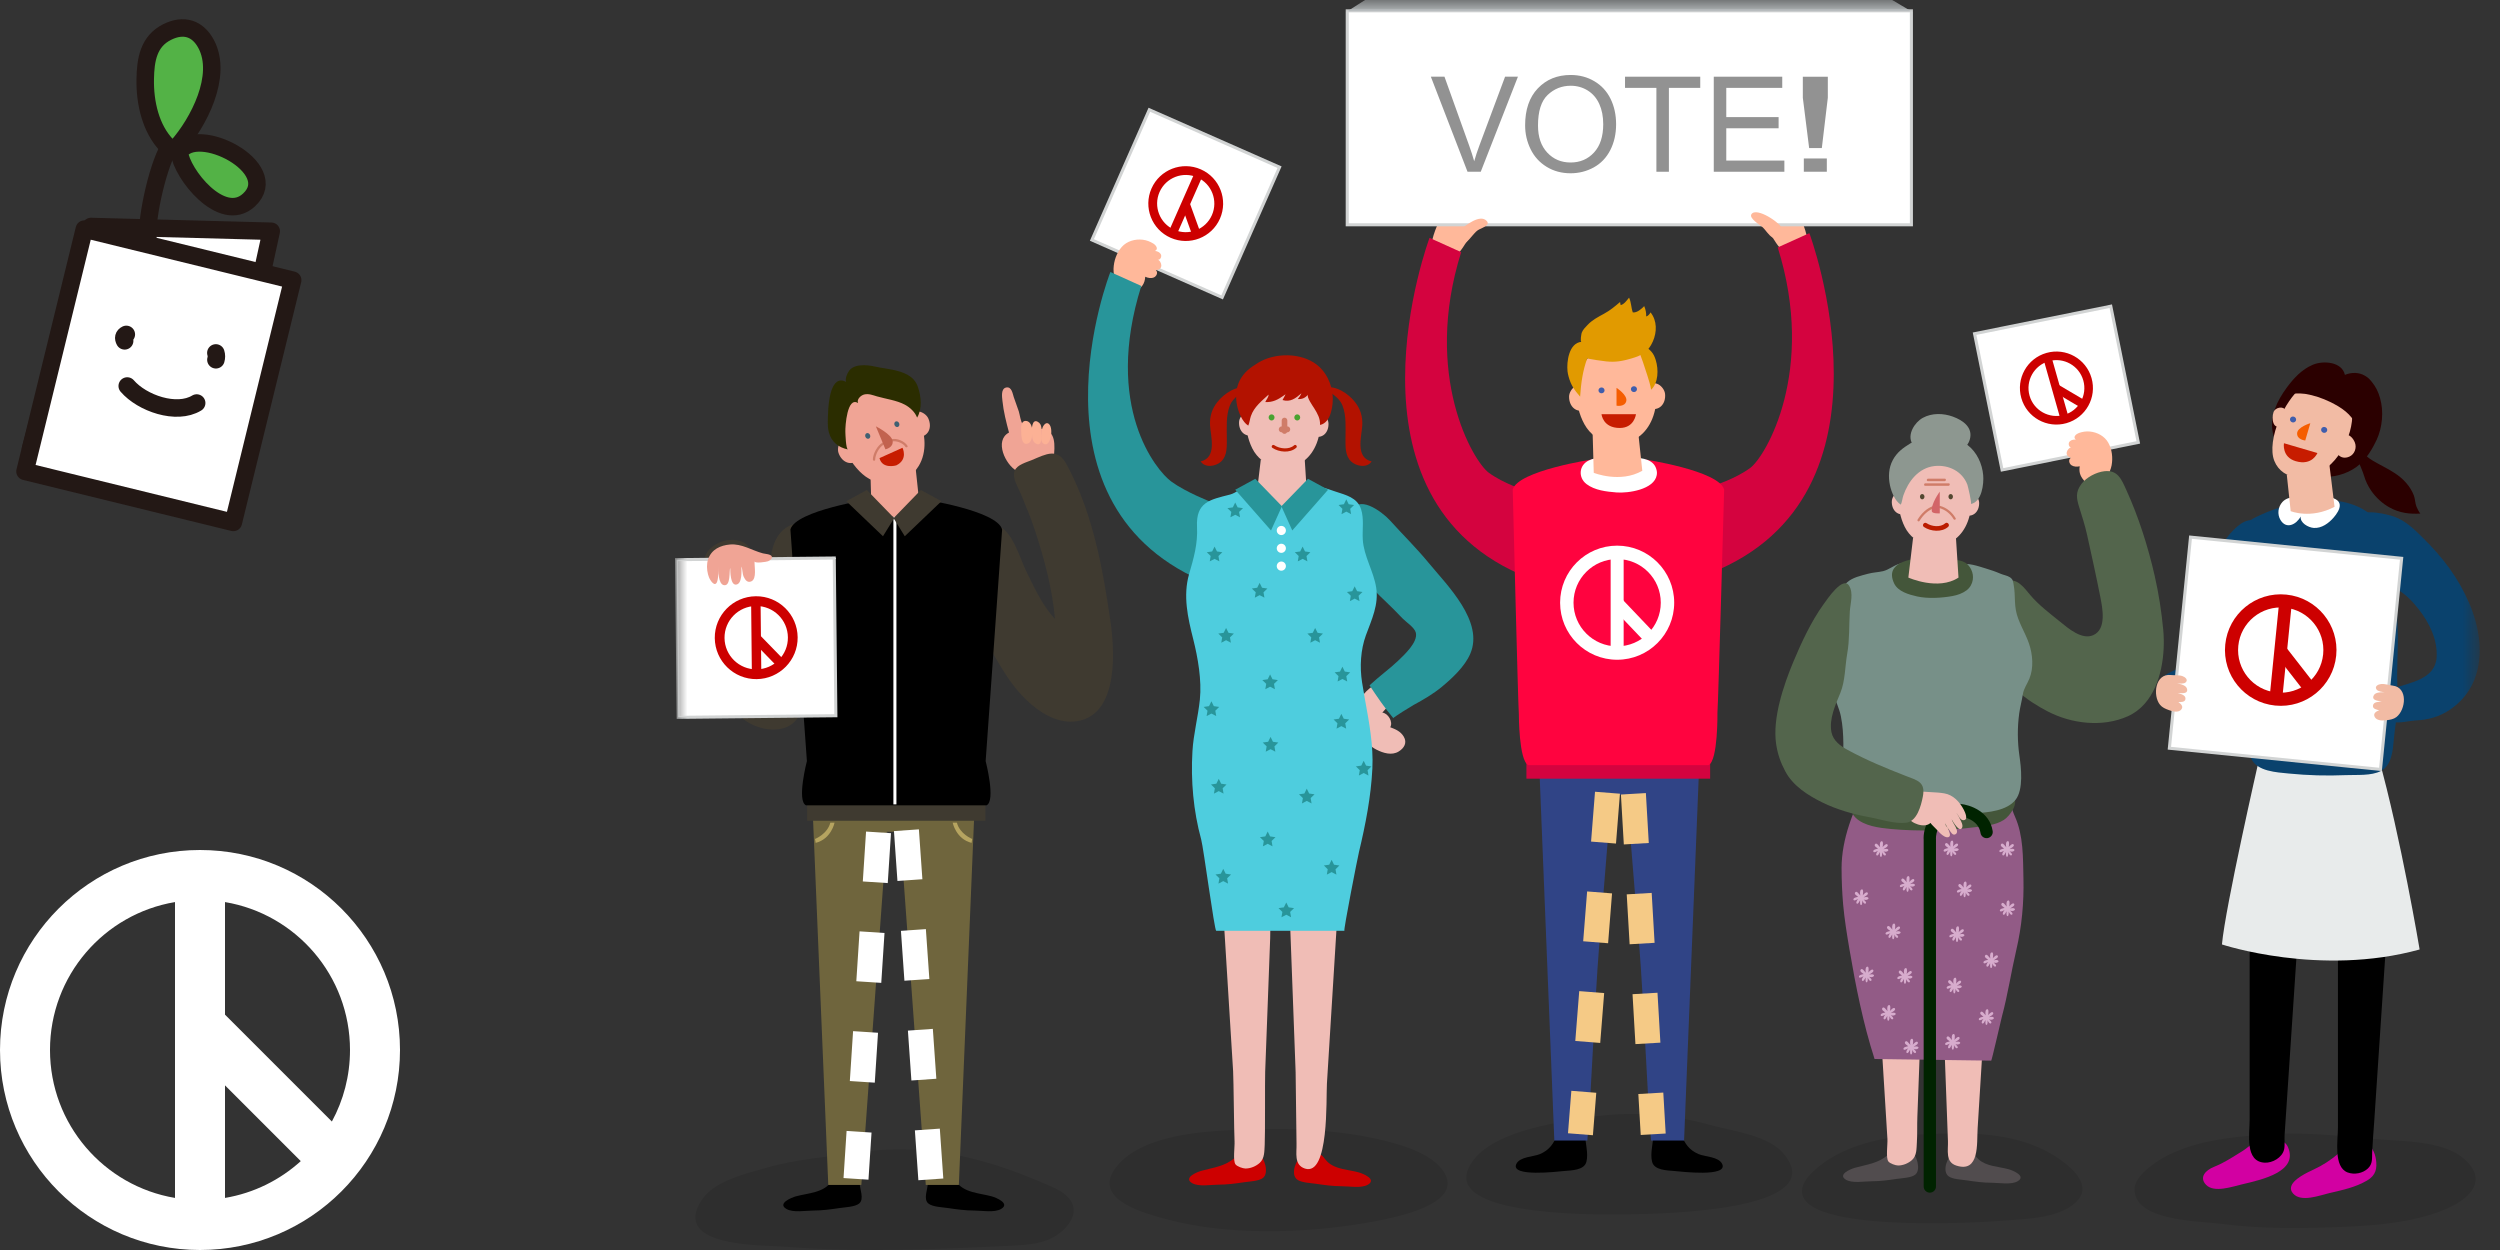 <?xml version="1.0" encoding="UTF-8"?>
<svg width="100px" height="50px" viewBox="0 0 100 50" version="1.1" xmlns="http://www.w3.org/2000/svg" xmlns:xlink="http://www.w3.org/1999/xlink">
    <rect x="0" y="0" width="100" height="50" fill="#333333" stroke="none"/>
    <!-- Generator: Sketch 54.1 (76490) - https://sketchapp.com -->
    <title>sprite_poll</title>
    <desc>Created with Sketch.</desc>
    <defs>
        <polygon id="path-1" points="0 49.999 72.189 49.999 72.189 0 0 0"></polygon>
    </defs>
    <g id="Page-1" stroke="none" stroke-width="1" fill="none" fill-rule="evenodd">
        <g id="sprite_poll" transform="translate(-1, -1)">
            <rect id="Rectangle" fill="#D8D8D8" opacity="0" x="0" y="0" width="102" height="52"></rect>
            <path d="M14.275,45.861 C14.737,45.011 15,44.036 15,43 C15,40.027 12.838,37.559 10,37.083 L10,41.586 L14.275,45.861 Z M13.031,47.445 L10,44.414 L10,48.917 C11.156,48.723 12.199,48.199 13.031,47.445 Z M8,48.917 L8,37.083 C5.162,37.559 3,40.027 3,43 C3,45.973 5.162,48.441 8,48.917 Z M9,51 C4.582,51 1,47.418 1,43 C1,38.582 4.582,35 9,35 C13.418,35 17,38.582 17,43 C17,47.418 13.418,51 9,51 Z" id="Combined-Shape" fill="#FFFFFF"></path>
            <g id="Group-24" transform="translate(2, 2)">
                <polygon id="Fill-1" fill="#FFFFFF" points="7.562 18.714 0.222 16.951 2.639 8.059 9.85 8.25"></polygon>
                <polygon id="Stroke-2" stroke="#231815" stroke-width="0.7" stroke-linecap="round" stroke-linejoin="round" points="7.562 18.714 0.222 16.951 2.639 8.059 9.85 8.25"></polygon>
                <polygon id="Fill-4" fill="#FFFFFF" points="8.334 19.896 2.36686391e-05 17.855 2.373 8.165 10.707 10.206"></polygon>
                <g id="Group-23" transform="translate(0, 0.015)">
                    <polygon id="Stroke-5" stroke="#231815" stroke-width="0.7" stroke-linecap="round" stroke-linejoin="round" points="8.334 19.882 2.36686391e-05 17.841 2.373 8.15 10.707 10.191"></polygon>
                    <path d="M4.053,12.361 C3.942,12.415 3.924,12.508 3.986,12.619" id="Stroke-7" stroke="#231815" stroke-width="0.7" stroke-linecap="round" stroke-linejoin="round"></path>
                    <path d="M7.634,13.102 C7.663,13.193 7.663,13.285 7.636,13.376" id="Stroke-9" stroke="#231815" stroke-width="0.7" stroke-linecap="round" stroke-linejoin="round"></path>
                    <path d="M4.089,14.425 C4.681,15.112 6.06,15.597 6.867,15.106" id="Stroke-11" stroke="#231815" stroke-width="0.7" stroke-linecap="round" stroke-linejoin="round"></path>
                    <path d="M4.916,8.533 C4.829,7.72 5.366,5.371 5.833,4.786" id="Stroke-13" stroke="#231815" stroke-width="0.7" stroke-linecap="round" stroke-linejoin="round"></path>
                    <g id="Group-18" transform="translate(4.734, 0)">
                        <path d="M0.955,4.819 C0.284,4.134 0.057,3.076 0.075,2.144 C0.089,1.383 0.202,0.638 0.956,0.264 C1.611,-0.062 2.176,0.115 2.512,0.746 C3.19,2.02 2.201,3.898 1.358,4.85" id="Fill-15" fill="#53B246"></path>
                        <path d="M0.955,4.819 C0.284,4.134 0.057,3.076 0.075,2.144 C0.089,1.383 0.202,0.638 0.956,0.264 C1.611,-0.062 2.176,0.115 2.512,0.746 C3.19,2.02 2.201,3.898 1.358,4.85" id="Stroke-17" stroke="#231815" stroke-width="0.7" stroke-linecap="round" stroke-linejoin="round"></path>
                    </g>
                    <path d="M6.173,5.075 C6.859,3.917 10.334,5.706 8.961,6.983 C7.881,7.987 6.252,5.921 6.173,5.075" id="Fill-19" fill="#53B246"></path>
                    <path d="M6.173,5.075 C6.859,3.917 10.334,5.706 8.961,6.983 C7.881,7.987 6.252,5.921 6.173,5.075 Z" id="Stroke-21" stroke="#231815" stroke-width="0.7" stroke-linecap="round" stroke-linejoin="round"></path>
                </g>
            </g>
            <g id="Group-211" transform="translate(28, 1)">
                <path d="M13.305,49.836 C14.159,49.794 15.043,49.771 15.652,49.077 C16.229,48.42 15.913,47.854 15.167,47.516 C12.672,46.382 10.137,45.682 7.367,46.093 C6.144,46.275 4.876,46.36 3.683,46.703 C2.841,46.945 1.558,47.231 1.055,48.018 C-0.153,49.911 3.532,49.798 4.437,49.871 C7.346,50.103 10.392,49.977 13.305,49.836 Z" id="Fill-1" fill-opacity="0.1" fill="#000000"></path>
                <path d="M28.158,48.819 C28.971,48.657 31.557,48.131 30.752,46.875 C30.265,46.113 28.984,45.767 28.158,45.575 C26.186,45.115 23.767,45.092 21.755,45.232 C20.429,45.325 18.38,45.586 17.572,46.791 C16.75,48.016 18.821,48.543 19.677,48.774 C19.823,48.814 19.973,48.851 20.125,48.885 C22.623,49.45 25.726,49.303 28.158,48.819 Z" id="Fill-3" fill-opacity="0.1" fill="#000000"></path>
                <path d="M38.295,48.571 C39.324,48.55 46.368,48.458 44.315,46.114 C43.692,45.402 42.272,45.239 41.405,44.998 C39.554,44.484 37.881,44.436 36.016,44.774 C34.763,45.001 32.371,45.381 31.744,46.722 C30.797,48.749 37.439,48.588 38.295,48.571 Z" id="Fill-5" fill-opacity="0.1" fill="#000000"></path>
                <path d="M53.213,48.822 C54.075,48.749 55.505,48.737 56.132,47.982 C56.696,47.302 55.693,46.544 55.107,46.189 C53.583,45.265 51.652,45.286 49.927,45.373 C48.412,45.45 46.674,45.779 45.532,46.854 C45.322,47.052 45.194,47.23 45.132,47.391 C44.36,49.394 52.317,48.899 53.213,48.822 Z" id="Fill-7" fill-opacity="0.1" fill="#000000"></path>
                <path d="M58.384,47.529 C58.314,48.85 60.957,48.838 61.785,48.947 C63.476,49.169 65.172,49.143 66.883,49.068 C68.19,49.011 69.685,48.868 70.88,48.343 C71.496,48.073 72.358,47.497 71.896,46.74 C71.216,45.624 69.333,45.672 68.212,45.577 C66.539,45.435 65.036,45.245 63.317,45.398 C62.105,45.505 60.934,45.635 59.817,46.16 C59.494,46.312 58.921,46.658 58.606,47.046 C58.478,47.204 58.393,47.368 58.384,47.529 Z" id="Fill-9" fill-opacity="0.1" fill="#000000"></path>
                <path d="M35.289,45.391 C35.142,45.749 34.977,46.001 34.597,46.164 C34.347,46.271 33.786,46.265 33.651,46.563 C33.412,47.093 35.31,46.863 35.57,46.84 C35.853,46.815 36.372,46.812 36.456,46.472 C36.546,46.112 36.401,45.734 36.413,45.37" id="Fill-11" fill="#000000"></path>
                <path d="M40.252,45.391 C40.398,45.749 40.563,46.001 40.944,46.164 C41.193,46.271 41.754,46.265 41.889,46.563 C42.128,47.093 40.231,46.863 39.971,46.84 C39.687,46.815 39.169,46.812 39.084,46.472 C38.994,46.112 39.139,45.734 39.128,45.37" id="Fill-13" fill="#000000"></path>
                <path d="M38.568,30.307 C38.304,30.302 37.994,30.37 37.768,30.54 C37.542,30.37 37.232,30.302 36.969,30.307 C36.166,30.323 35.36,30.427 34.564,30.491 L35.173,45.621 L36.494,45.621 C36.65,43.713 36.805,39.817 36.961,37.91 C37.073,36.525 37.187,35.14 37.299,33.755 C37.353,33.098 37.479,32.449 37.546,31.794 C37.696,31.792 37.842,31.792 37.99,31.794 C38.058,32.449 38.183,33.098 38.237,33.755 C38.35,35.14 38.463,36.525 38.576,37.91 C38.731,39.817 38.887,43.713 39.042,45.621 L40.363,45.621 L40.973,30.491 C40.176,30.427 39.37,30.323 38.568,30.307" id="Fill-15" fill="#304486"></path>
                <mask id="mask-2" fill="white">
                    <use xlink:href="#path-1"></use>
                </mask>
                <g id="Clip-18"></g>
                <polygon id="Fill-17" fill="#D4033F" mask="url(#mask-2)" points="34.057 31.147 41.406 31.147 41.406 30.196 34.057 30.196"></polygon>
                <path d="M44.203,9.923 C44.092,9.805 43.988,9.631 43.897,9.489 C43.796,9.331 43.667,9.17 43.595,8.995 C43.544,8.874 43.539,8.735 43.702,8.797 C43.809,8.837 43.885,8.974 43.987,9.03 C43.875,8.869 43.758,8.701 43.669,8.525 C43.595,8.38 43.4,8.106 43.437,7.932 C43.485,7.71 43.662,8.011 43.733,8.091 C43.849,8.222 43.923,8.388 44.04,8.51 C43.964,8.339 43.6,7.866 43.746,7.678 C43.894,7.486 44.217,8.175 44.295,8.292 C44.252,8.206 43.989,7.618 44.193,7.663 C44.362,7.7 44.503,8.172 44.594,8.305 C44.579,8.242 44.428,7.933 44.556,7.895 C44.653,7.866 44.8,8.261 44.836,8.333 C45.056,8.769 45.289,9.279 45.319,9.775" id="Fill-19" fill="#FFB89A" mask="url(#mask-2)"></path>
                <path d="M41.58,19.411 C41.58,19.411 42.397,19.166 43.009,18.717 C43.622,18.268 45.661,14.838 44.109,9.897 L45.374,9.326 C45.374,9.326 49.297,19.819 41.417,22.922 L41.58,19.411 Z" id="Fill-20" fill="#D4033F" mask="url(#mask-2)"></path>
                <path d="M31.352,10.111 C31.463,9.994 31.567,9.82 31.659,9.677 C31.76,9.519 31.889,9.358 31.961,9.183 C32.011,9.062 32.016,8.924 31.854,8.985 C31.747,9.025 31.671,9.163 31.569,9.218 C31.681,9.058 31.798,8.889 31.887,8.713 C31.961,8.568 32.156,8.294 32.119,8.121 C32.071,7.898 31.893,8.2 31.823,8.279 C31.707,8.41 31.633,8.576 31.516,8.698 C31.592,8.527 31.956,8.055 31.81,7.866 C31.661,7.675 31.338,8.364 31.26,8.48 C31.304,8.394 31.567,7.806 31.363,7.851 C31.194,7.889 31.053,8.361 30.962,8.493 C30.977,8.43 31.128,8.122 31,8.084 C30.902,8.055 30.756,8.45 30.72,8.521 C30.5,8.958 30.266,9.467 30.236,9.963" id="Fill-21" fill="#FFB89A" mask="url(#mask-2)"></path>
                <path d="M33.975,19.599 C33.975,19.599 33.159,19.354 32.546,18.905 C31.934,18.456 29.895,15.026 31.447,10.086 L30.181,9.514 C30.181,9.514 26.258,20.008 34.139,23.111 L33.975,19.599 Z" id="Fill-22" fill="#D4033F" mask="url(#mask-2)"></path>
                <path d="M41.966,19.583 C41.758,18.82 38.743,18.37 38.743,18.37 L37.738,18.887 L36.733,18.37 C36.733,18.37 33.717,18.82 33.509,19.583 C33.509,19.583 33.72,28.148 33.754,28.564 C33.754,28.564 33.752,30.431 34.133,30.604 L41.342,30.604 C41.724,30.431 41.698,28.499 41.698,28.499 C41.732,28.083 41.966,19.583 41.966,19.583" id="Fill-23" fill="#FF033F" mask="url(#mask-2)"></path>
                <path d="M39.271,18.837 C39.184,18.36 38.695,18.327 38.305,18.29 C38.037,18.265 37.776,18.222 37.503,18.238 C37.209,18.254 36.824,18.294 36.558,18.416 C36.152,18.603 36.12,19.104 36.46,19.363 C36.791,19.615 37.259,19.666 37.661,19.698 C38.121,19.735 39.172,19.585 39.271,19 C39.281,18.942 39.281,18.887 39.271,18.837" id="Fill-24" fill="#FFFFFF" mask="url(#mask-2)"></path>
                <path d="M39.25,15.694 C39.293,16.312 39.111,17.013 38.611,17.424 C37.899,18.009 36.831,17.789 36.38,16.976 C36.269,16.777 36.186,16.556 36.133,16.335 C35.95,15.571 36.111,14.54 36.797,14.056 C37.182,13.785 37.671,13.684 38.129,13.811 C38.866,14.015 39.194,14.895 39.25,15.694" id="Fill-25" fill="#FFB89A" mask="url(#mask-2)"></path>
                <path d="M36.458,16.375 C36.066,16.555 35.759,16.269 35.763,15.864 C35.766,15.56 36.175,15.186 36.395,15.564" id="Fill-26" fill="#FFB89A" mask="url(#mask-2)"></path>
                <path d="M38.953,16.326 C39.359,16.473 39.641,16.161 39.603,15.759 C39.574,15.456 39.135,15.118 38.947,15.512" id="Fill-27" fill="#FFB89A" mask="url(#mask-2)"></path>
                <path d="M36.701,17.165 L36.75,18.913 C36.75,18.913 37.803,19.339 38.692,18.831 L38.509,17.114 L36.701,17.165 Z" id="Fill-28" fill="#FFB89A" mask="url(#mask-2)"></path>
                <path d="M35.74,15.051 C35.721,14.98 35.708,14.912 35.701,14.851 C35.66,14.475 35.755,13.717 36.26,13.673 C36.197,13.678 36.256,13.343 36.268,13.312 C36.316,13.184 36.409,13.097 36.5,13 C36.693,12.796 36.913,12.685 37.158,12.551 C37.409,12.415 37.59,12.259 37.804,12.079 C37.803,12.126 37.825,12.158 37.826,12.205 C37.959,12.179 38.078,12.009 38.163,11.905 C38.255,12.107 38.241,12.297 38.312,12.496 C38.482,12.518 38.658,12.358 38.768,12.245 C38.822,12.362 38.855,12.526 38.847,12.659 C38.926,12.639 38.983,12.563 39.022,12.496 C39.288,12.828 39.28,13.281 39.115,13.656 C38.929,14.076 38.686,14.215 38.243,14.343 C37.88,14.447 37.621,14.495 37.246,14.456 C37.193,14.45 36.482,14.36 36.493,14.327 C36.309,14.82 36.241,15.326 36.205,15.866 C35.969,15.599 35.83,15.39 35.74,15.051" id="Fill-29" fill="#E19A00" mask="url(#mask-2)"></path>
                <path d="M37.182,15.61 C37.186,15.674 37.133,15.729 37.066,15.732 C36.999,15.735 36.942,15.685 36.939,15.62 C36.936,15.555 36.989,15.501 37.056,15.498 C37.123,15.495 37.18,15.545 37.182,15.61" id="Fill-30" fill="#3F5DAC" mask="url(#mask-2)"></path>
                <path d="M38.479,15.561 C38.482,15.626 38.43,15.681 38.363,15.683 C38.296,15.686 38.239,15.636 38.236,15.571 C38.233,15.507 38.286,15.452 38.353,15.449 C38.42,15.446 38.477,15.496 38.479,15.561" id="Fill-31" fill="#3F5DAC" mask="url(#mask-2)"></path>
                <path d="M39.228,14.397 C39.209,14.335 39.186,14.276 39.16,14.222 C39.066,14.023 38.728,13.693 38.519,13.954 C38.662,14.308 38.783,14.661 38.897,15.028 C38.955,15.215 39.014,15.396 39.046,15.589 C39.332,15.312 39.351,14.791 39.228,14.397" id="Fill-32" fill="#E19A00" mask="url(#mask-2)"></path>
                <path d="M37.661,15.514 L37.661,16.227 C37.661,16.227 37.985,16.292 38.05,16.049 C38.115,15.806 37.661,15.514 37.661,15.514" id="Fill-33" fill="#F55D00" mask="url(#mask-2)"></path>
                <path d="M37.061,16.568 L38.439,16.568 C38.439,16.568 38.376,17.119 37.791,17.119 C37.11,17.119 37.061,16.568 37.061,16.568" id="Fill-34" fill="#C71C00" mask="url(#mask-2)"></path>
                <path d="M37.686,25.854 C36.722,25.854 35.941,25.072 35.941,24.108 C35.941,23.144 36.722,22.363 37.686,22.363 C38.65,22.363 39.431,23.144 39.431,24.108 C39.431,25.072 38.65,25.854 37.686,25.854 M37.686,21.826 C36.426,21.826 35.404,22.848 35.404,24.108 C35.404,25.369 36.426,26.39 37.686,26.39 C38.946,26.39 39.968,25.369 39.968,24.108 C39.968,22.848 38.946,21.826 37.686,21.826" id="Fill-35" fill="#FFFFFF" mask="url(#mask-2)"></path>
                <polygon id="Fill-36" fill="#FFFFFF" mask="url(#mask-2)" points="37.426 26.133 37.946 26.133 37.946 22.137 37.426 22.137"></polygon>
                <polygon id="Fill-37" fill="#FFFFFF" mask="url(#mask-2)" points="39.253 25.402 38.876 25.761 37.472 24.287 37.849 23.928"></polygon>
                <polygon id="Fill-38" fill="#FFFFFF" mask="url(#mask-2)" points="26.889 8.992 49.455 8.992 49.455 0.432 26.889 0.432"></polygon>
                <path d="M26.951,8.93 L49.394,8.93 L49.394,0.494 L26.951,0.494 L26.951,8.93 Z M49.455,0.371 L26.828,0.371 L26.828,9.053 L49.517,9.053 L49.517,0.371 L49.455,0.371 Z" id="Fill-39" fill="#D2D4D4" mask="url(#mask-2)"></path>
                <polygon id="Fill-40" fill="#B6BBBD" mask="url(#mask-2)" points="49.455 0.454 26.889 0.454 27.603 0 48.688 0"></polygon>
                <path d="M31.701,6.87 L30.234,3.068 L30.779,3.068 L31.768,5.828 C31.848,6.05 31.914,6.257 31.968,6.45 C32.027,6.243 32.095,6.036 32.173,5.828 L33.203,3.068 L33.717,3.068 L32.23,6.87 L31.701,6.87 Z" id="Fill-41" fill="#929292" mask="url(#mask-2)"></path>
                <path d="M34.52,5.022 C34.52,5.48 34.644,5.841 34.891,6.105 C35.138,6.369 35.449,6.5 35.822,6.5 C36.202,6.5 36.515,6.367 36.76,6.101 C37.006,5.835 37.129,5.457 37.129,4.968 C37.129,4.658 37.076,4.388 36.971,4.158 C36.866,3.927 36.713,3.748 36.51,3.621 C36.308,3.494 36.081,3.43 35.83,3.43 C35.472,3.43 35.164,3.553 34.907,3.797 C34.649,4.042 34.52,4.45 34.52,5.022 M34.005,5.016 C34.005,4.385 34.174,3.891 34.513,3.535 C34.853,3.178 35.29,2.999 35.827,2.999 C36.178,2.999 36.495,3.083 36.777,3.251 C37.059,3.418 37.274,3.652 37.422,3.952 C37.57,4.252 37.644,4.592 37.644,4.972 C37.644,5.357 37.566,5.702 37.411,6.006 C37.255,6.31 37.034,6.54 36.749,6.697 C36.463,6.853 36.155,6.931 35.824,6.931 C35.466,6.931 35.146,6.845 34.864,6.672 C34.582,6.499 34.368,6.263 34.223,5.965 C34.077,5.666 34.005,5.349 34.005,5.016" id="Fill-42" fill="#929292" mask="url(#mask-2)"></path>
                <polygon id="Fill-43" fill="#929292" mask="url(#mask-2)" points="39.256 6.87 39.256 3.515 38.001 3.515 38.001 3.068 41.01 3.068 41.01 3.515 39.756 3.515 39.756 6.87"></polygon>
                <polygon id="Fill-44" fill="#929292" mask="url(#mask-2)" points="41.551 6.87 41.551 3.068 44.29 3.068 44.29 3.515 42.051 3.515 42.051 4.684 44.144 4.684 44.144 5.131 42.051 5.131 42.051 6.423 44.375 6.423 44.375 6.87"></polygon>
                <path d="M45.153,6.87 L46.073,6.87 L46.073,6.339 L45.153,6.339 L45.153,6.87 Z M45.366,5.923 L45.113,3.91 L45.113,3.069 L46.113,3.069 L46.113,3.91 L45.873,5.923 L45.366,5.923 Z" id="Fill-45" fill="#929292" mask="url(#mask-2)"></path>
                <path d="M43.056,8.571 C42.956,8.731 43.383,8.987 43.486,9.074 C43.634,9.2 43.734,9.408 43.912,9.507 C44.14,9.633 44.356,9.418 44.299,9.172 C44.239,8.92 43.249,8.262 43.056,8.571" id="Fill-46" fill="#FFB89A" mask="url(#mask-2)"></path>
                <path d="M32.112,9.209 C31.924,9.331 31.628,9.849 31.404,9.809 C31.088,9.753 31.268,9.305 31.422,9.181 C31.629,9.015 32.201,8.551 32.468,8.837 C32.637,9.018 32.233,9.13 32.112,9.209" id="Fill-47" fill="#FFB89A" mask="url(#mask-2)"></path>
                <path d="M37.299,31.709 L36.218,45.37" id="Stroke-48" stroke="#F5CA86" stroke-dasharray="2" mask="url(#mask-2)"></path>
                <path d="M38.336,31.752 L39.128,45.37" id="Stroke-49" stroke="#F5CA86" stroke-dasharray="2" mask="url(#mask-2)"></path>
                <path d="M27.498,29.486 C27.643,29.695 27.836,29.874 28.061,29.987 C28.33,30.124 28.671,30.23 28.947,30.06 C29.168,29.925 29.294,29.71 29.151,29.467 C29.026,29.255 28.824,29.171 28.609,29.089 C28.735,28.882 28.524,28.528 28.293,28.504 C28.373,28.421 28.435,28.33 28.533,28.255 C28.663,28.156 28.743,28.152 28.716,27.997 C28.667,27.717 28.249,27.567 28.245,27.293 C27.813,27.403 27.418,27.833 27.264,28.241 C27.148,28.548 27.211,28.912 27.34,29.203 C27.383,29.301 27.436,29.396 27.498,29.486" id="Fill-50" fill="#F0BDB6" mask="url(#mask-2)"></path>
                <polygon id="Fill-51" fill="#FFFFFF" mask="url(#mask-2)" points="21.885 11.896 16.676 9.599 18.973 4.39 24.182 6.687"></polygon>
                <path d="M19.005,4.471 C19.114,4.519 23.992,6.67 24.101,6.719 C24.053,6.828 21.902,11.706 21.854,11.815 C21.745,11.767 16.866,9.616 16.757,9.567 C16.805,9.458 18.957,4.58 19.005,4.471 L19.005,4.471 Z M18.917,4.365 L16.595,9.63 L21.917,11.977 L24.264,6.656 L18.942,4.309 L18.917,4.365 Z" id="Fill-52" fill="#D2D4D4" mask="url(#mask-2)"></path>
                <path d="M19.968,9.19 C19.39,8.935 19.127,8.26 19.382,7.681 C19.637,7.103 20.313,6.841 20.891,7.096 C21.469,7.351 21.731,8.027 21.476,8.605 C21.221,9.183 20.546,9.445 19.968,9.19 M21.033,6.774 C20.277,6.441 19.394,6.783 19.06,7.539 C18.727,8.295 19.07,9.179 19.826,9.512 C20.582,9.845 21.465,9.503 21.798,8.747 C22.131,7.991 21.789,7.108 21.033,6.774" id="Fill-53" fill="#CD0000" mask="url(#mask-2)"></path>
                <polygon id="Fill-54" fill="#CD0000" mask="url(#mask-2)" points="20.05 9.426 19.738 9.289 20.795 6.892 21.107 7.029"></polygon>
                <polygon id="Fill-55" fill="#CD0000" mask="url(#mask-2)" points="21.027 9.333 20.706 9.449 20.253 8.193 20.574 8.078"></polygon>
                <path d="M30.67,27.476 C30.325,27.76 29.939,27.985 29.545,28.198 C29.464,28.242 28.712,28.702 28.734,28.728 C28.395,28.329 28.067,27.847 27.781,27.413 C28.225,27.004 28.596,26.745 28.916,26.438 C29.159,26.205 29.729,25.686 29.633,25.306 C29.581,25.098 29.244,24.884 29.104,24.739 C28.872,24.498 28.629,24.247 28.382,24.017 C27.88,23.549 27.44,23.045 27.126,22.432 C26.83,21.854 26.925,21.145 27.076,20.522 C27.268,19.725 28.272,20.453 28.6,20.818 C29.111,21.385 29.653,21.915 30.142,22.51 C30.887,23.415 32.371,24.859 31.809,26.155 C31.588,26.665 31.092,27.126 30.67,27.476" id="Fill-56" fill="#28959A" mask="url(#mask-2)"></path>
                <path d="M23.525,47.113 C23.766,46.911 23.581,46.302 23.352,46.147 C23.071,45.956 22.647,46.098 22.411,46.301 C21.994,46.658 21.572,46.691 21.057,46.832 C20.876,46.882 20.321,47.111 20.683,47.324 C20.948,47.48 21.438,47.387 21.73,47.387 C22.079,47.387 22.428,47.34 22.767,47.289 C22.972,47.259 23.365,47.246 23.525,47.113" id="Fill-57" fill="#CD0000" mask="url(#mask-2)"></path>
                <path d="M27.344,46.894 C27.525,46.944 28.08,47.172 27.718,47.386 C27.454,47.541 26.963,47.449 26.671,47.449 C26.322,47.449 25.973,47.402 25.634,47.351 C25.429,47.32 25.036,47.308 24.876,47.174 C24.609,46.951 24.847,46.358 25.099,46.214 C25.266,46.118 25.488,46.082 25.676,46.123 C25.919,46.176 25.95,46.336 26.113,46.485 C26.436,46.782 26.943,46.783 27.344,46.894" id="Fill-58" fill="#CD0000" mask="url(#mask-2)"></path>
                <path d="M21.946,36.732 C22.026,38.021 22.105,39.309 22.185,40.598 C22.232,41.35 22.279,42.101 22.325,42.853 C22.344,43.157 22.363,45.348 22.382,45.652 C22.395,45.87 22.31,46.429 22.42,46.575 C22.487,46.663 22.719,46.741 22.819,46.741 C23.023,46.741 23.238,46.651 23.388,46.516 C23.59,46.334 23.572,46.043 23.588,45.794 C23.61,45.448 23.594,43.217 23.607,42.87 C23.642,41.939 23.677,41.008 23.712,40.077 C23.743,39.228 23.775,38.379 23.807,37.531 C23.809,37.467 23.814,36.431 23.848,36.425 C23.847,36.425 21.946,36.732 21.946,36.732" id="Fill-59" fill="#F0BDB6" mask="url(#mask-2)"></path>
                <path d="M26.486,36.732 C26.486,36.737 26.486,36.741 26.486,36.746 C26.403,38.073 26.321,39.4 26.239,40.726 C26.185,41.598 26.131,42.469 26.077,43.34 C26.04,43.936 26.171,47.064 25.196,46.742 C24.747,46.593 24.875,46.108 24.861,45.739 C24.849,45.416 24.837,43.206 24.825,42.883 C24.794,42.04 24.762,41.197 24.731,40.354 C24.682,39.045 24.633,37.735 24.584,36.425 L26.486,36.732 Z" id="Fill-60" fill="#F0BDB6" mask="url(#mask-2)"></path>
                <path d="M17.871,9.877 C18.077,9.644 18.406,9.552 18.71,9.589 C18.866,9.608 19.001,9.662 19.134,9.743 C19.229,9.801 19.358,9.957 19.2,10.039 C19.294,10.039 19.419,10.107 19.445,10.204 C19.467,10.29 19.395,10.424 19.292,10.383 C19.388,10.395 19.454,10.532 19.453,10.62 C19.45,10.752 19.347,10.793 19.235,10.807 C19.338,10.898 19.259,11.055 19.151,11.099 C19.048,11.141 18.912,11.121 18.81,11.069 C18.791,11.36 18.666,11.503 18.425,11.663 C18.296,11.749 18.209,11.792 18.056,11.743 C17.963,11.713 17.852,11.695 17.771,11.639 C17.633,11.543 17.61,11.379 17.594,11.225 C17.579,11.068 17.536,10.917 17.541,10.755 C17.551,10.44 17.663,10.112 17.871,9.877" id="Fill-61" fill="#FFB89A" mask="url(#mask-2)"></path>
                <path d="M21.466,20.088 C21.466,20.088 20.448,19.699 19.849,19.26 C19.251,18.821 17.136,16.267 18.652,11.438 L17.415,10.88 C17.415,10.88 13.704,20.337 21.406,23.37 L21.466,20.088 Z" id="Fill-62" fill="#28959A" mask="url(#mask-2)"></path>
                <path d="M27.891,30.05 C27.841,29.114 27.623,28.199 27.482,27.29 C27.386,26.674 27.424,25.991 27.636,25.412 C27.871,24.771 28.156,24.184 28.046,23.496 C27.94,22.836 27.551,22.25 27.511,21.579 C27.488,21.184 27.567,20.753 27.443,20.369 C27.291,19.9 26.838,19.802 26.402,19.657 C26.13,19.567 25.626,19.359 25.342,19.506 C25.081,19.636 24.677,19.972 24.392,19.995 C24.215,20.01 23.937,19.807 23.748,19.747 C23.463,19.656 23.182,19.347 22.867,19.449 C22.63,19.525 22.439,19.721 22.199,19.783 C21.405,19.987 20.83,20.077 20.881,21.081 C20.915,21.76 20.747,22.329 20.565,22.959 C20.313,23.832 20.513,24.71 20.729,25.566 C20.916,26.309 21.074,27.213 20.995,27.979 C20.924,28.671 20.739,29.354 20.698,30.049 C20.628,31.225 20.735,32.439 21.047,33.576 C21.143,33.926 21.578,37.231 21.648,37.231 L26.776,37.231 C26.73,37.231 27.299,34.328 27.36,34.076 C27.622,32.98 27.84,31.866 27.895,30.739 C27.906,30.508 27.904,30.279 27.891,30.05" id="Fill-63" fill="#4ECDDE" mask="url(#mask-2)"></path>
                <path d="M25.813,16.857 C25.829,17.433 25.631,18.078 25.15,18.441 C24.465,18.957 23.48,18.711 23.092,17.937 C22.997,17.747 22.928,17.538 22.888,17.33 C22.748,16.613 22.938,15.66 23.595,15.237 C23.964,14.999 24.423,14.925 24.844,15.06 C25.522,15.279 25.793,16.111 25.813,16.857" id="Fill-64" fill="#F0BDB6" mask="url(#mask-2)"></path>
                <path d="M23.188,17.38 C22.817,17.533 22.542,17.254 22.562,16.878 C22.576,16.595 22.972,16.264 23.162,16.623" id="Fill-65" fill="#F0BDB6" mask="url(#mask-2)"></path>
                <path d="M25.512,17.433 C25.884,17.585 26.158,17.307 26.139,16.931 C26.124,16.647 25.729,16.316 25.538,16.675" id="Fill-66" fill="#F0BDB6" mask="url(#mask-2)"></path>
                <path d="M23.432,18.383 L23.238,20.012 C23.238,20.012 24.462,20.561 25.293,20.012 L25.177,18.189 L23.432,18.383 Z" id="Fill-67" fill="#F0BDB6" mask="url(#mask-2)"></path>
                <path d="M24.345,15.825 C24.122,15.982 23.914,16.098 23.611,16.082 C23.655,15.978 23.74,15.904 23.743,15.784 C23.47,16.04 23.163,16.273 23.036,16.642 C22.993,16.765 22.983,16.915 22.93,17.025 C22.69,16.877 22.544,16.499 22.486,16.233 C22.412,15.887 22.431,15.515 22.6,15.198 C22.771,14.879 23.013,14.704 23.318,14.515 C23.986,14.103 25.031,14.095 25.669,14.585 C26.047,14.875 26.265,15.349 26.306,15.818 C26.336,16.168 26.254,16.91 25.801,16.998 C25.816,16.744 25.695,16.534 25.565,16.326 C25.518,16.25 25.247,15.872 25.322,15.784 C25.206,15.92 25.087,15.973 24.911,15.962 C24.967,15.892 25.024,15.816 25.057,15.731 C24.828,15.934 24.61,16.097 24.301,16.002 C24.334,15.93 24.391,15.852 24.42,15.771 C24.395,15.789 24.37,15.807 24.345,15.825" id="Fill-68" fill="#B31200" mask="url(#mask-2)"></path>
                <path d="M25.008,16.697 C25.008,16.765 24.955,16.82 24.89,16.82 C24.825,16.82 24.772,16.765 24.772,16.697 C24.772,16.629 24.825,16.574 24.89,16.574 C24.955,16.574 25.008,16.629 25.008,16.697" id="Fill-69" fill="#49A230" mask="url(#mask-2)"></path>
                <path d="M23.981,16.697 C23.981,16.765 23.928,16.82 23.863,16.82 C23.798,16.82 23.745,16.765 23.745,16.697 C23.745,16.629 23.798,16.574 23.863,16.574 C23.928,16.574 23.981,16.629 23.981,16.697" id="Fill-70" fill="#49A230" mask="url(#mask-2)"></path>
                <path d="M23.895,17.914 C24.16,18.092 24.599,18.135 24.85,17.91 C24.912,17.855 24.828,17.756 24.766,17.812 C24.56,17.997 24.187,17.954 23.969,17.808 C23.9,17.762 23.826,17.868 23.895,17.914" id="Fill-71" fill="#BB1C00" mask="url(#mask-2)"></path>
                <path d="M24.493,17.055 L24.493,16.819 C24.493,16.757 24.442,16.707 24.38,16.707 C24.318,16.707 24.268,16.757 24.268,16.819 L24.268,17.055 C24.203,17.057 24.151,17.11 24.151,17.175 C24.151,17.241 24.205,17.294 24.271,17.294 L24.281,17.294 C24.3,17.329 24.337,17.354 24.38,17.354 C24.423,17.354 24.46,17.329 24.479,17.294 L24.49,17.294 C24.555,17.294 24.609,17.241 24.609,17.175 C24.609,17.11 24.557,17.057 24.493,17.055" id="Fill-72" fill="#CF7C68" mask="url(#mask-2)"></path>
                <polygon id="Fill-73" fill="#28959A" mask="url(#mask-2)" points="24.278 20.25 23.212 19.152 22.409 19.589 23.841 21.219"></polygon>
                <polygon id="Fill-74" fill="#28959A" mask="url(#mask-2)" points="24.254 20.25 25.32 19.152 26.123 19.589 24.691 21.219"></polygon>
                <path d="M22.073,17.532 C22.073,17.097 22.033,16.626 22.197,16.213 C22.326,15.888 22.666,15.73 22.919,15.505 C22.46,15.405 21.969,15.736 21.696,16.079 C21.477,16.354 21.383,16.659 21.402,17.012 C21.426,17.451 21.694,18.303 21.027,18.457 C21.209,18.733 21.641,18.655 21.849,18.458 C22.095,18.224 22.073,17.849 22.073,17.532" id="Fill-75" fill="#B31200" mask="url(#mask-2)"></path>
                <path d="M26.82,17.532 C26.82,17.097 26.86,16.626 26.696,16.213 C26.567,15.888 26.226,15.73 25.974,15.505 C26.433,15.405 26.924,15.736 27.197,16.079 C27.416,16.354 27.509,16.659 27.491,17.012 C27.467,17.451 27.199,18.303 27.865,18.457 C27.684,18.733 27.252,18.655 27.044,18.458 C26.798,18.224 26.82,17.849 26.82,17.532" id="Fill-76" fill="#B31200" mask="url(#mask-2)"></path>
                <polygon id="Fill-77" fill="#28959A" mask="url(#mask-2)" points="21.583 21.863 21.679 22.058 21.894 22.089 21.738 22.241 21.775 22.455 21.583 22.354 21.39 22.455 21.427 22.241 21.271 22.089 21.486 22.058"></polygon>
                <polygon id="Fill-78" fill="#28959A" mask="url(#mask-2)" points="23.385 23.314 23.481 23.509 23.696 23.541 23.54 23.692 23.577 23.907 23.385 23.806 23.192 23.907 23.229 23.692 23.073 23.541 23.288 23.509"></polygon>
                <polygon id="Fill-79" fill="#28959A" mask="url(#mask-2)" points="25.606 25.117 25.703 25.312 25.918 25.343 25.762 25.495 25.799 25.709 25.606 25.608 25.414 25.709 25.451 25.495 25.295 25.343 25.51 25.312"></polygon>
                <polygon id="Fill-80" fill="#28959A" mask="url(#mask-2)" points="21.457 28.051 21.553 28.246 21.768 28.277 21.612 28.429 21.649 28.643 21.457 28.542 21.264 28.643 21.301 28.429 21.145 28.277 21.36 28.246"></polygon>
                <polygon id="Fill-81" fill="#28959A" mask="url(#mask-2)" points="26.696 26.668 26.792 26.863 27.008 26.894 26.852 27.046 26.889 27.26 26.696 27.159 26.504 27.26 26.54 27.046 26.385 26.894 26.6 26.863"></polygon>
                <polygon id="Fill-82" fill="#28959A" mask="url(#mask-2)" points="25.27 31.546 25.367 31.741 25.582 31.772 25.426 31.923 25.463 32.138 25.27 32.037 25.078 32.138 25.115 31.923 24.959 31.772 25.174 31.741"></polygon>
                <polygon id="Fill-83" fill="#28959A" mask="url(#mask-2)" points="24.451 36.099 24.547 36.294 24.762 36.325 24.606 36.477 24.643 36.691 24.451 36.59 24.258 36.691 24.295 36.477 24.139 36.325 24.354 36.294"></polygon>
                <polygon id="Fill-84" fill="#28959A" mask="url(#mask-2)" points="26.265 34.393 26.361 34.588 26.576 34.619 26.421 34.771 26.457 34.985 26.265 34.884 26.073 34.985 26.109 34.771 25.954 34.619 26.169 34.588"></polygon>
                <polygon id="Fill-85" fill="#28959A" mask="url(#mask-2)" points="21.93 34.753 22.027 34.948 22.242 34.979 22.086 35.131 22.123 35.345 21.93 35.244 21.738 35.345 21.775 35.131 21.619 34.979 21.834 34.948"></polygon>
                <polygon id="Fill-86" fill="#28959A" mask="url(#mask-2)" points="27.547 30.43 27.643 30.625 27.858 30.656 27.703 30.808 27.739 31.022 27.547 30.921 27.354 31.022 27.391 30.808 27.235 30.656 27.451 30.625"></polygon>
                <polygon id="Fill-87" fill="#28959A" mask="url(#mask-2)" points="25.104 21.863 25.2 22.058 25.415 22.089 25.26 22.241 25.296 22.455 25.104 22.354 24.911 22.455 24.948 22.241 24.792 22.089 25.008 22.058"></polygon>
                <polygon id="Fill-88" fill="#28959A" mask="url(#mask-2)" points="23.804 26.977 23.901 27.171 24.116 27.203 23.96 27.354 23.997 27.569 23.804 27.468 23.612 27.569 23.649 27.354 23.493 27.203 23.708 27.171"></polygon>
                <polygon id="Fill-89" fill="#28959A" mask="url(#mask-2)" points="26.654 28.554 26.75 28.749 26.966 28.78 26.81 28.932 26.847 29.146 26.654 29.045 26.462 29.146 26.498 28.932 26.343 28.78 26.558 28.749"></polygon>
                <polygon id="Fill-90" fill="#28959A" mask="url(#mask-2)" points="21.75 31.153 21.846 31.348 22.061 31.379 21.906 31.531 21.942 31.745 21.75 31.644 21.558 31.745 21.594 31.531 21.439 31.379 21.654 31.348"></polygon>
                <polygon id="Fill-91" fill="#28959A" mask="url(#mask-2)" points="23.822 29.476 23.918 29.671 24.133 29.702 23.978 29.854 24.014 30.068 23.822 29.967 23.629 30.068 23.666 29.854 23.51 29.702 23.726 29.671"></polygon>
                <polygon id="Fill-92" fill="#28959A" mask="url(#mask-2)" points="23.708 33.261 23.804 33.456 24.019 33.488 23.864 33.639 23.9 33.853 23.708 33.752 23.516 33.853 23.552 33.639 23.397 33.488 23.612 33.456"></polygon>
                <polygon id="Fill-93" fill="#28959A" mask="url(#mask-2)" points="22.409 20.1 22.505 20.295 22.72 20.326 22.564 20.477 22.601 20.692 22.409 20.591 22.216 20.692 22.253 20.477 22.097 20.326 22.312 20.295"></polygon>
                <polygon id="Fill-94" fill="#28959A" mask="url(#mask-2)" points="27.187 23.453 27.284 23.648 27.499 23.679 27.343 23.831 27.38 24.045 27.187 23.944 26.995 24.045 27.032 23.831 26.876 23.679 27.091 23.648"></polygon>
                <polygon id="Fill-95" fill="#28959A" mask="url(#mask-2)" points="22.043 25.117 22.14 25.312 22.355 25.343 22.199 25.495 22.236 25.709 22.043 25.608 21.851 25.709 21.888 25.495 21.732 25.343 21.947 25.312"></polygon>
                <polygon id="Fill-96" fill="#28959A" mask="url(#mask-2)" points="26.852 19.974 26.948 20.169 27.163 20.2 27.008 20.352 27.044 20.566 26.852 20.465 26.66 20.566 26.696 20.352 26.541 20.2 26.756 20.169"></polygon>
                <path d="M24.436,21.219 C24.436,21.321 24.354,21.403 24.253,21.403 C24.152,21.403 24.07,21.321 24.07,21.219 C24.07,21.118 24.152,21.036 24.253,21.036 C24.354,21.036 24.436,21.118 24.436,21.219" id="Fill-97" fill="#FFFFFF" mask="url(#mask-2)"></path>
                <path d="M24.436,21.932 C24.436,22.033 24.354,22.115 24.253,22.115 C24.152,22.115 24.07,22.033 24.07,21.932 C24.07,21.831 24.152,21.749 24.253,21.749 C24.354,21.749 24.436,21.831 24.436,21.932" id="Fill-98" fill="#FFFFFF" mask="url(#mask-2)"></path>
                <path d="M24.436,22.645 C24.436,22.746 24.354,22.828 24.253,22.828 C24.152,22.828 24.07,22.746 24.07,22.645 C24.07,22.543 24.152,22.461 24.253,22.461 C24.354,22.461 24.436,22.543 24.436,22.645" id="Fill-99" fill="#FFFFFF" mask="url(#mask-2)"></path>
                <polygon id="Fill-100" fill="#FFFFFF" mask="url(#mask-2)" points="53.083 18.796 58.531 17.696 57.431 12.248 51.983 13.348"></polygon>
                <path d="M57.383,12.32 C57.407,12.437 58.435,17.531 58.459,17.648 C58.342,17.672 53.248,18.7 53.131,18.724 C53.108,18.607 52.079,13.513 52.055,13.396 C52.172,13.373 57.266,12.344 57.383,12.32 L57.383,12.32 Z M57.419,12.188 L51.91,13.3 L53.035,18.869 L58.604,17.744 L57.479,12.175 L57.419,12.188 Z" id="Fill-101" fill="#D2D4D4" mask="url(#mask-2)"></path>
                <path d="M55.562,16.597 C54.968,16.765 54.35,16.42 54.182,15.827 C54.014,15.233 54.359,14.616 54.953,14.447 C55.546,14.279 56.164,14.624 56.332,15.218 C56.5,15.811 56.155,16.429 55.562,16.597 M54.859,14.117 C54.083,14.337 53.632,15.144 53.852,15.92 C54.071,16.697 54.879,17.147 55.655,16.927 C56.431,16.707 56.882,15.9 56.662,15.124 C56.442,14.348 55.635,13.897 54.859,14.117" id="Fill-102" fill="#CD0000" mask="url(#mask-2)"></path>
                <polygon id="Fill-103" fill="#CD0000" mask="url(#mask-2)" points="55.73 16.642 55.409 16.732 54.712 14.272 55.032 14.181"></polygon>
                <polygon id="Fill-104" fill="#CD0000" mask="url(#mask-2)" points="56.447 16.045 56.278 16.332 55.156 15.67 55.325 15.383"></polygon>
                <path d="M57.333,17.711 C57.186,17.446 56.891,17.289 56.594,17.261 C56.441,17.246 56.3,17.27 56.157,17.319 C56.055,17.355 55.898,17.476 56.032,17.587 C55.943,17.568 55.809,17.606 55.764,17.693 C55.725,17.77 55.766,17.914 55.872,17.896 C55.778,17.887 55.686,18.004 55.67,18.088 C55.644,18.215 55.734,18.276 55.838,18.312 C55.721,18.377 55.763,18.544 55.857,18.609 C55.947,18.67 56.081,18.679 56.188,18.651 C56.146,18.933 56.234,19.095 56.431,19.299 C56.536,19.407 56.61,19.467 56.766,19.451 C56.861,19.443 56.971,19.449 57.06,19.412 C57.211,19.35 57.267,19.198 57.315,19.055 C57.362,18.908 57.435,18.773 57.464,18.617 C57.52,18.315 57.483,17.979 57.333,17.711" id="Fill-105" fill="#FFB89A" mask="url(#mask-2)"></path>
                <path d="M58.784,28.153 C58.599,28.362 58.375,28.534 58.107,28.653 C57.099,29.102 55.862,28.953 54.903,28.454 C54.128,28.05 53.087,27.35 52.99,26.403 C52.934,25.847 52.803,25.3 52.741,24.737 C52.689,24.267 52.717,23.515 53.231,23.272 C53.668,23.066 53.973,23.522 54.216,23.808 C54.555,24.208 54.993,24.536 55.404,24.869 C55.728,25.133 56.276,25.608 56.73,25.406 C57.28,25.163 57.095,24.298 57.008,23.855 C56.847,23.036 56.66,22.193 56.478,21.37 C56.398,21.011 56.284,20.661 56.178,20.319 C56.062,19.945 56.002,19.702 56.257,19.358 C56.454,19.092 56.849,18.886 57.174,18.849 C57.716,18.787 57.863,19.183 58.058,19.611 C58.544,20.676 58.924,21.875 59.186,23.026 C59.349,23.737 59.462,24.472 59.53,25.197 C59.618,26.144 59.46,27.392 58.784,28.153" id="Fill-106" fill="#53654C" mask="url(#mask-2)"></path>
                <path d="M49.614,46.982 C49.849,46.786 49.668,46.191 49.445,46.039 C49.17,45.853 48.756,45.992 48.526,46.19 C48.119,46.539 47.707,46.571 47.204,46.71 C47.028,46.758 46.486,46.981 46.839,47.19 C47.097,47.341 47.576,47.251 47.861,47.251 C48.202,47.251 48.543,47.205 48.874,47.155 C49.074,47.126 49.457,47.114 49.614,46.982" id="Fill-107" fill="#514C4E" mask="url(#mask-2)"></path>
                <path d="M53.342,46.769 C53.518,46.818 54.061,47.041 53.707,47.249 C53.449,47.401 52.97,47.311 52.685,47.311 C52.344,47.311 52.003,47.265 51.672,47.215 C51.472,47.185 51.089,47.173 50.932,47.043 C50.672,46.825 50.904,46.247 51.15,46.106 C51.313,46.012 51.529,45.976 51.714,46.017 C51.95,46.069 51.981,46.224 52.14,46.371 C52.455,46.66 52.95,46.661 53.342,46.769" id="Fill-108" fill="#514C4E" mask="url(#mask-2)"></path>
                <path d="M48.072,38.69 C48.15,39.948 48.228,41.206 48.306,42.464 C48.351,43.198 48.397,43.932 48.442,44.666 C48.461,44.963 48.479,45.26 48.497,45.557 C48.51,45.77 48.427,46.316 48.535,46.458 C48.6,46.544 48.827,46.62 48.925,46.62 C49.123,46.62 49.334,46.533 49.48,46.401 C49.677,46.223 49.659,45.938 49.675,45.696 C49.697,45.357 49.681,45.021 49.694,44.683 C49.728,43.773 49.762,42.864 49.796,41.955 C49.827,41.127 49.858,40.299 49.888,39.47 C49.891,39.408 49.896,38.395 49.929,38.39 C49.928,38.391 48.072,38.69 48.072,38.69" id="Fill-109" fill="#F0BDB6" mask="url(#mask-2)"></path>
                <path d="M52.505,38.69 C52.505,38.695 52.504,38.699 52.504,38.704 C52.424,39.999 52.343,41.295 52.263,42.589 C52.21,43.44 52.157,44.29 52.105,45.141 C52.068,45.723 52.196,46.935 51.245,46.621 C50.806,46.476 50.932,46.002 50.918,45.642 C50.906,45.326 50.895,45.011 50.883,44.695 C50.852,43.872 50.821,43.049 50.791,42.226 C50.743,40.948 50.695,39.669 50.648,38.39 L52.505,38.69 Z" id="Fill-110" fill="#F0BDB6" mask="url(#mask-2)"></path>
                <path d="M46.964,32.998 C46.782,33.557 46.663,34.135 46.663,34.724 C46.664,35.222 46.684,35.701 46.726,36.185 C46.779,36.773 46.878,37.38 46.976,37.961 C47.229,39.446 47.522,40.931 47.983,42.361 C47.983,42.361 52.644,42.426 52.648,42.426 C52.671,42.426 53.045,40.777 53.078,40.655 C53.318,39.76 53.442,38.9 53.653,37.996 C53.873,37.051 53.96,36.113 53.938,35.141 C53.919,34.308 53.941,33.428 53.596,32.657 C53.31,32.017 53.231,31.058 52.628,30.651 C51.911,30.167 50.86,30.484 50.07,30.484 C49.562,30.484 48.956,30.394 48.474,30.535 C48.102,30.644 47.874,30.928 47.699,31.28 C47.427,31.825 47.159,32.401 46.964,32.998" id="Fill-111" fill="#925B86" mask="url(#mask-2)"></path>
                <path d="M52.834,31.726 C53.039,31.735 53.351,31.689 53.51,31.838 C53.789,32.1 53.402,32.637 53.154,32.797 C52.811,33.019 52.353,33.043 51.949,33.094 C50.881,33.229 49.716,33.261 48.638,33.16 C48.165,33.115 47.563,33.041 47.223,32.708 C47.056,32.544 46.984,32.32 47.03,32.101 C47.094,31.799 47.385,31.728 47.692,31.69 C48.595,31.579 49.592,31.654 50.504,31.654 C51.285,31.654 52.057,31.692 52.834,31.726" id="Fill-112" fill="#44563A" mask="url(#mask-2)"></path>
                <path d="M53.584,23.715 C53.577,23.608 53.567,23.502 53.547,23.397 C53.522,23.261 53.522,23.17 53.394,23.089 C53.285,23.019 53.138,23 53.018,22.948 C52.826,22.864 52.624,22.796 52.422,22.736 C52.157,22.657 51.664,22.474 51.388,22.603 C51.133,22.718 50.738,23.012 50.459,23.033 C50.287,23.046 50.016,22.868 49.832,22.815 C49.553,22.735 49.278,22.463 48.971,22.553 C48.74,22.62 48.553,22.792 48.319,22.847 C48.123,22.892 47.92,22.896 47.718,22.951 C47.433,23.029 47.104,23.096 46.885,23.294 C46.598,23.552 46.643,24.052 46.628,24.384 C46.618,24.601 46.59,24.8 46.54,25.013 C46.406,25.584 46.215,26.198 46.136,26.768 C46.05,27.39 46.514,28.05 46.635,28.651 C46.781,29.369 46.73,30.14 46.712,30.863 C46.697,31.423 46.711,32.017 47.368,32.289 C48.031,32.564 48.968,32.631 49.69,32.629 C50.458,32.628 51.231,32.561 51.994,32.527 C52.533,32.503 53.278,32.425 53.62,31.995 C53.95,31.58 53.844,30.697 53.775,30.216 C53.696,29.661 53.693,29.096 53.768,28.541 C53.803,28.283 53.875,28.031 53.913,27.774 C53.948,27.542 54.086,27.366 54.175,27.147 C54.354,26.711 54.309,26.179 54.159,25.741 C54.009,25.3 53.719,24.873 53.636,24.416 C53.593,24.184 53.598,23.949 53.584,23.715" id="Fill-113" fill="#779088" mask="url(#mask-2)"></path>
                <path d="M51.912,23.188 C51.932,23.053 51.911,22.912 51.85,22.787 C51.664,22.409 51.383,22.416 51.01,22.366 C50.687,22.324 50.368,22.296 50.043,22.31 C49.491,22.335 48.362,22.473 48.764,23.334 C48.917,23.662 49.356,23.784 49.686,23.858 C50.11,23.953 50.672,23.92 51.097,23.842 C51.3,23.804 51.498,23.737 51.663,23.613 C51.805,23.505 51.888,23.351 51.912,23.188" id="Fill-114" fill="#44563A" mask="url(#mask-2)"></path>
                <path d="M51.847,20.023 C51.863,20.586 51.67,21.216 51.2,21.57 C50.531,22.074 49.57,21.833 49.191,21.078 C49.098,20.892 49.031,20.689 48.991,20.486 C48.855,19.785 49.041,18.855 49.682,18.442 C50.042,18.21 50.49,18.137 50.901,18.27 C51.563,18.483 51.827,19.295 51.847,20.023" id="Fill-115" fill="#F0BDB6" mask="url(#mask-2)"></path>
                <path d="M49.285,20.535 C48.922,20.683 48.654,20.411 48.673,20.044 C48.687,19.768 49.073,19.444 49.259,19.795" id="Fill-116" fill="#F0BDB6" mask="url(#mask-2)"></path>
                <path d="M51.553,20.586 C51.916,20.734 52.184,20.462 52.165,20.095 C52.151,19.819 51.765,19.495 51.579,19.846" id="Fill-117" fill="#F0BDB6" mask="url(#mask-2)"></path>
                <path d="M49.523,21.514 L49.334,23.103 C49.334,23.103 50.528,23.64 51.34,23.103 L51.226,21.324 L49.523,21.514 Z" id="Fill-118" fill="#F0BDB6" mask="url(#mask-2)"></path>
                <path d="M50.372,18.643 C49.744,18.717 49.331,19.248 49.136,19.813 C49.094,19.933 49.084,20.081 49.033,20.187 C48.798,20.043 48.655,19.674 48.599,19.414 C48.527,19.076 48.545,18.713 48.711,18.404 C48.877,18.092 49.114,17.921 49.411,17.738 C50.064,17.335 51.083,17.327 51.707,17.805 C52.076,18.088 52.288,18.552 52.328,19.009 C52.358,19.351 52.277,20.075 51.835,20.161 C51.883,20.152 51.715,19.442 51.697,19.393 C51.494,18.85 50.946,18.585 50.392,18.641 C50.386,18.642 50.379,18.642 50.372,18.643" id="Fill-119" fill="#8D9790" mask="url(#mask-2)"></path>
                <path d="M49.979,19.867 C49.979,19.926 49.938,19.974 49.888,19.974 C49.838,19.974 49.798,19.926 49.798,19.867 C49.798,19.808 49.838,19.761 49.888,19.761 C49.938,19.761 49.979,19.808 49.979,19.867" id="Fill-120" fill="#534730" mask="url(#mask-2)"></path>
                <path d="M51.118,19.867 C51.118,19.926 51.078,19.974 51.028,19.974 C50.978,19.974 50.938,19.926 50.938,19.867 C50.938,19.808 50.978,19.761 51.028,19.761 C51.078,19.761 51.118,19.808 51.118,19.867" id="Fill-121" fill="#534730" mask="url(#mask-2)"></path>
                <path d="M49.958,21.08 C50.227,21.26 50.671,21.302 50.926,21.074 C51.014,20.995 50.895,20.854 50.806,20.934 C50.615,21.105 50.265,21.063 50.064,20.928 C49.965,20.862 49.859,21.013 49.958,21.08" id="Fill-122" fill="#BB1C00" mask="url(#mask-2)"></path>
                <path d="M49.912,16.714 C49.588,16.892 49.275,17.383 49.489,17.744 C49.572,17.885 49.703,17.963 49.851,18.029 C50.193,18.18 50.553,18.221 50.924,18.184 C51.293,18.148 51.686,17.956 51.794,17.573 C51.927,17.1 51.517,16.811 51.118,16.666 C50.734,16.525 50.278,16.513 49.912,16.714" id="Fill-123" fill="#8D9790" mask="url(#mask-2)"></path>
                <path d="M49.78,20.837 C49.921,20.607 50.117,20.408 50.377,20.322 C50.433,20.303 50.393,20.22 50.337,20.238 C50.064,20.329 49.852,20.543 49.704,20.784 C49.673,20.834 49.749,20.887 49.78,20.837" id="Fill-124" fill="#CF7C68" mask="url(#mask-2)"></path>
                <path d="M51.226,20.727 C51.088,20.491 50.872,20.31 50.607,20.237 C50.549,20.221 50.517,20.307 50.575,20.323 C50.817,20.39 51.016,20.55 51.143,20.766 C51.172,20.817 51.256,20.778 51.226,20.727" id="Fill-125" fill="#CF7C68" mask="url(#mask-2)"></path>
                <path d="M50.591,19.665 L50.591,20.535 C50.591,20.535 50.288,20.557 50.273,20.45 C50.23,20.153 50.591,19.665 50.591,19.665" id="Fill-126" fill="#D26568" mask="url(#mask-2)"></path>
                <path d="M50.112,19.247 L50.787,19.247 C50.846,19.247 50.855,19.147 50.796,19.147 L50.121,19.147 C50.062,19.147 50.052,19.247 50.112,19.247" id="Fill-127" fill="#CF7C68" mask="url(#mask-2)"></path>
                <path d="M50.004,19.432 L50.941,19.432 C51,19.432 51.009,19.332 50.949,19.332 L50.013,19.332 C49.954,19.332 49.945,19.432 50.004,19.432" id="Fill-128" fill="#CF7C68" mask="url(#mask-2)"></path>
                <path d="M51.359,32.155 C50.162,32.251 49.912,33.146 49.947,33.606 C49.947,33.6 49.947,33.594 49.947,33.587 L49.947,47.46 C49.947,47.596 50.057,47.706 50.193,47.706 C50.329,47.706 50.439,47.596 50.439,47.46 L50.439,33.587 C50.439,33.582 50.439,33.575 50.439,33.57 C50.438,33.563 50.438,33.55 50.438,33.534 C50.438,33.359 50.501,32.728 51.382,32.649 C51.5,32.663 52.136,32.767 52.221,33.318 C52.241,33.453 52.367,33.545 52.501,33.524 C52.636,33.503 52.728,33.378 52.707,33.243 C52.587,32.461 51.8,32.189 51.4,32.155 C51.387,32.154 51.373,32.154 51.359,32.155" id="Fill-129" fill="#002300" mask="url(#mask-2)"></path>
                <path d="M49.309,32.673 C49.424,32.94 49.99,33.143 50.218,32.917 C50.288,33.015 50.386,33.09 50.463,33.178 C50.552,33.277 50.66,33.397 50.779,33.459 C50.896,33.521 51.024,33.501 50.994,33.349 C50.965,33.211 50.864,33.032 50.795,32.926 C50.82,33.035 50.91,33.119 50.976,33.205 C51.027,33.273 51.103,33.43 51.212,33.374 C51.424,33.267 51.086,32.902 51.067,32.774 C51.113,32.856 51.385,33.331 51.485,33.105 C51.528,33.009 51.452,32.865 51.408,32.781 C51.366,32.7 51.315,32.589 51.257,32.523 C51.337,32.598 51.398,32.805 51.528,32.808 C51.755,32.813 51.6,32.483 51.553,32.393 C51.391,32.081 51.133,31.796 50.773,31.735 C50.414,31.673 50.048,31.698 49.688,31.635" id="Fill-130" fill="#F0BDB6" mask="url(#mask-2)"></path>
                <path d="M46.614,27.716 C46.813,27.229 46.799,26.647 46.89,26.138 C46.987,25.598 46.959,24.988 46.993,24.457 C47.013,24.134 47.148,23.73 46.964,23.429 C46.717,23.027 46.091,23.964 45.93,24.188 C45.451,24.854 45.05,25.713 44.734,26.471 C44.343,27.41 43.894,28.728 44.045,29.758 C44.104,30.157 44.224,30.503 44.412,30.855 C44.72,31.435 45.318,31.816 45.897,32.1 C46.473,32.383 47.131,32.571 47.76,32.685 C48.219,32.768 48.781,32.965 49.244,32.909 C49.679,32.856 49.839,32.241 49.913,31.868 C50.03,31.275 49.697,31.218 49.216,31.031 C48.409,30.717 47.667,30.409 46.913,30.001 C46.624,29.845 46.329,29.634 46.259,29.292 C46.152,28.767 46.423,28.181 46.614,27.716" id="Fill-131" fill="#53654C" mask="url(#mask-2)"></path>
                <path d="M48.242,33.657 C48.179,33.694 48.192,33.837 48.208,33.894 C48.163,33.86 48.061,33.672 47.997,33.774 C47.95,33.848 48.081,33.909 48.121,33.947 C48.077,33.957 47.91,33.981 47.932,34.062 C47.952,34.136 48.088,34.039 48.127,34.033 C48.088,34.054 48.018,34.173 48.061,34.212 C48.117,34.265 48.174,34.112 48.198,34.081 C48.197,34.116 48.179,34.279 48.238,34.276 C48.293,34.273 48.284,34.121 48.284,34.087 C48.292,34.126 48.363,34.254 48.419,34.214 C48.484,34.167 48.354,34.08 48.337,34.052 C48.387,34.07 48.448,34.08 48.496,34.051 C48.533,34.027 48.556,34 48.509,33.968 C48.467,33.94 48.38,33.96 48.337,33.969 C48.378,33.934 48.551,33.861 48.502,33.785 C48.455,33.711 48.327,33.859 48.302,33.889 C48.316,33.848 48.351,33.594 48.242,33.657" id="Fill-132" fill="#D7ACCD" mask="url(#mask-2)"></path>
                <path d="M48.733,36.951 C48.671,36.988 48.683,37.131 48.699,37.188 C48.655,37.154 48.552,36.967 48.488,37.068 C48.442,37.142 48.572,37.203 48.612,37.241 C48.568,37.251 48.401,37.275 48.423,37.356 C48.443,37.429 48.579,37.333 48.618,37.328 C48.579,37.348 48.509,37.467 48.551,37.506 C48.608,37.559 48.665,37.406 48.689,37.376 C48.688,37.41 48.67,37.574 48.729,37.57 C48.784,37.567 48.775,37.415 48.775,37.381 C48.783,37.42 48.854,37.548 48.909,37.508 C48.975,37.461 48.845,37.374 48.828,37.346 C48.878,37.365 48.939,37.374 48.987,37.345 C49.024,37.322 49.047,37.294 49,37.263 C48.958,37.234 48.871,37.254 48.828,37.263 C48.869,37.228 49.042,37.155 48.994,37.079 C48.946,37.005 48.818,37.152 48.793,37.183 C48.807,37.142 48.842,36.888 48.733,36.951" id="Fill-133" fill="#D7ACCD" mask="url(#mask-2)"></path>
                <path d="M48.537,40.21 C48.474,40.247 48.486,40.39 48.503,40.448 C48.458,40.413 48.355,40.226 48.292,40.327 C48.245,40.401 48.376,40.462 48.415,40.5 C48.372,40.51 48.205,40.534 48.227,40.615 C48.247,40.689 48.382,40.592 48.421,40.586 C48.382,40.607 48.313,40.726 48.355,40.765 C48.411,40.818 48.469,40.665 48.492,40.635 C48.492,40.669 48.473,40.832 48.533,40.829 C48.588,40.826 48.579,40.675 48.579,40.64 C48.586,40.679 48.657,40.807 48.713,40.767 C48.779,40.72 48.649,40.633 48.632,40.605 C48.682,40.624 48.742,40.633 48.79,40.604 C48.828,40.581 48.85,40.553 48.804,40.521 C48.762,40.494 48.674,40.513 48.631,40.522 C48.673,40.487 48.846,40.414 48.797,40.338 C48.749,40.264 48.621,40.412 48.597,40.442 C48.611,40.401 48.645,40.147 48.537,40.21" id="Fill-134" fill="#D7ACCD" mask="url(#mask-2)"></path>
                <path d="M51.056,33.633 C50.993,33.67 51.005,33.814 51.022,33.871 C50.977,33.837 50.874,33.649 50.81,33.75 C50.764,33.824 50.895,33.886 50.934,33.923 C50.891,33.933 50.724,33.957 50.746,34.039 C50.766,34.112 50.901,34.015 50.94,34.01 C50.901,34.03 50.832,34.149 50.874,34.189 C50.93,34.241 50.988,34.089 51.011,34.058 C51.011,34.093 50.992,34.256 51.052,34.253 C51.107,34.25 51.098,34.098 51.098,34.064 C51.105,34.102 51.176,34.23 51.232,34.19 C51.298,34.143 51.167,34.056 51.151,34.028 C51.201,34.047 51.261,34.057 51.309,34.027 C51.347,34.004 51.369,33.976 51.323,33.945 C51.281,33.917 51.193,33.936 51.15,33.945 C51.192,33.911 51.365,33.838 51.316,33.762 C51.268,33.688 51.14,33.835 51.116,33.865 C51.13,33.824 51.164,33.57 51.056,33.633" id="Fill-135" fill="#D7ACCD" mask="url(#mask-2)"></path>
                <path d="M51.588,35.27 C51.525,35.307 51.537,35.45 51.554,35.508 C51.509,35.474 51.406,35.286 51.342,35.387 C51.296,35.461 51.427,35.523 51.466,35.561 C51.423,35.57 51.256,35.594 51.278,35.676 C51.297,35.749 51.433,35.652 51.472,35.646 C51.433,35.667 51.363,35.786 51.406,35.826 C51.462,35.878 51.52,35.725 51.543,35.695 C51.543,35.73 51.524,35.893 51.584,35.889 C51.639,35.886 51.629,35.735 51.629,35.7 C51.637,35.739 51.708,35.867 51.764,35.827 C51.83,35.78 51.699,35.693 51.682,35.665 C51.732,35.684 51.793,35.694 51.841,35.664 C51.879,35.641 51.901,35.613 51.854,35.582 C51.812,35.554 51.725,35.573 51.682,35.582 C51.724,35.548 51.897,35.474 51.848,35.399 C51.8,35.324 51.672,35.472 51.648,35.502 C51.662,35.461 51.696,35.207 51.588,35.27" id="Fill-136" fill="#D7ACCD" mask="url(#mask-2)"></path>
                <path d="M52.649,38.103 C52.587,38.139 52.599,38.283 52.615,38.34 C52.571,38.306 52.468,38.118 52.404,38.219 C52.358,38.294 52.489,38.355 52.528,38.393 C52.484,38.402 52.317,38.426 52.339,38.508 C52.359,38.581 52.495,38.484 52.534,38.479 C52.495,38.499 52.425,38.618 52.468,38.658 C52.524,38.711 52.581,38.558 52.605,38.527 C52.605,38.562 52.586,38.725 52.645,38.722 C52.701,38.719 52.691,38.567 52.691,38.532 C52.699,38.571 52.77,38.699 52.826,38.659 C52.892,38.612 52.761,38.525 52.744,38.497 C52.794,38.516 52.855,38.526 52.903,38.496 C52.941,38.473 52.963,38.445 52.916,38.414 C52.874,38.386 52.787,38.406 52.744,38.414 C52.786,38.38 52.958,38.307 52.91,38.231 C52.862,38.157 52.734,38.304 52.71,38.334 C52.723,38.293 52.758,38.039 52.649,38.103" id="Fill-137" fill="#D7ACCD" mask="url(#mask-2)"></path>
                <path d="M52.463,40.377 C52.4,40.413 52.413,40.557 52.429,40.614 C52.384,40.58 52.282,40.392 52.218,40.494 C52.171,40.568 52.302,40.629 52.341,40.667 C52.298,40.677 52.131,40.701 52.153,40.782 C52.173,40.855 52.309,40.759 52.348,40.753 C52.309,40.773 52.239,40.892 52.281,40.932 C52.338,40.985 52.395,40.832 52.419,40.802 C52.418,40.836 52.399,40.999 52.459,40.996 C52.514,40.993 52.505,40.841 52.505,40.807 C52.513,40.846 52.583,40.974 52.639,40.934 C52.705,40.887 52.575,40.799 52.558,40.771 C52.608,40.79 52.669,40.8 52.716,40.771 C52.754,40.747 52.777,40.72 52.73,40.688 C52.688,40.66 52.6,40.68 52.557,40.689 C52.599,40.654 52.772,40.581 52.723,40.505 C52.675,40.431 52.547,40.578 52.523,40.608 C52.537,40.567 52.571,40.313 52.463,40.377" id="Fill-138" fill="#D7ACCD" mask="url(#mask-2)"></path>
                <path d="M53.286,33.654 C53.223,33.691 53.235,33.834 53.252,33.891 C53.207,33.857 53.105,33.669 53.041,33.771 C52.994,33.845 53.125,33.906 53.164,33.944 C53.121,33.954 52.954,33.978 52.976,34.059 C52.996,34.133 53.131,34.036 53.17,34.03 C53.131,34.051 53.062,34.17 53.104,34.209 C53.161,34.262 53.218,34.109 53.242,34.079 C53.241,34.113 53.222,34.276 53.282,34.273 C53.337,34.27 53.328,34.118 53.328,34.084 C53.335,34.123 53.406,34.251 53.462,34.211 C53.528,34.164 53.398,34.076 53.381,34.049 C53.431,34.067 53.491,34.077 53.54,34.048 C53.577,34.024 53.6,33.997 53.553,33.965 C53.511,33.937 53.423,33.957 53.38,33.966 C53.422,33.931 53.595,33.858 53.546,33.782 C53.499,33.708 53.37,33.855 53.346,33.886 C53.36,33.845 53.394,33.59 53.286,33.654" id="Fill-139" fill="#D7ACCD" mask="url(#mask-2)"></path>
                <path d="M53.306,36.027 C53.243,36.064 53.256,36.207 53.272,36.265 C53.227,36.231 53.125,36.043 53.061,36.144 C53.014,36.218 53.145,36.28 53.185,36.318 C53.141,36.327 52.974,36.351 52.996,36.433 C53.016,36.506 53.152,36.409 53.191,36.404 C53.152,36.424 53.082,36.543 53.125,36.583 C53.181,36.635 53.238,36.482 53.262,36.452 C53.262,36.486 53.243,36.65 53.302,36.647 C53.357,36.643 53.348,36.492 53.348,36.458 C53.356,36.496 53.427,36.624 53.483,36.584 C53.548,36.537 53.418,36.45 53.401,36.422 C53.451,36.441 53.512,36.45 53.56,36.421 C53.597,36.398 53.62,36.37 53.573,36.339 C53.531,36.311 53.444,36.33 53.401,36.339 C53.442,36.305 53.615,36.231 53.566,36.156 C53.519,36.081 53.391,36.229 53.367,36.259 C53.38,36.218 53.415,35.964 53.306,36.027" id="Fill-140" fill="#D7ACCD" mask="url(#mask-2)"></path>
                <path d="M51.178,39.117 C51.116,39.154 51.128,39.297 51.144,39.354 C51.1,39.32 50.997,39.132 50.933,39.234 C50.887,39.308 51.017,39.369 51.057,39.407 C51.013,39.417 50.846,39.441 50.868,39.522 C50.888,39.596 51.024,39.499 51.063,39.493 C51.024,39.514 50.954,39.633 50.997,39.672 C51.053,39.725 51.11,39.572 51.134,39.542 C51.134,39.576 51.115,39.739 51.174,39.736 C51.229,39.733 51.22,39.581 51.22,39.547 C51.228,39.586 51.299,39.714 51.355,39.674 C51.42,39.627 51.29,39.54 51.273,39.512 C51.323,39.53 51.384,39.54 51.432,39.51 C51.47,39.487 51.492,39.46 51.445,39.428 C51.403,39.4 51.316,39.42 51.273,39.429 C51.314,39.394 51.487,39.321 51.439,39.245 C51.391,39.171 51.263,39.318 51.239,39.349 C51.252,39.308 51.287,39.054 51.178,39.117" id="Fill-141" fill="#D7ACCD" mask="url(#mask-2)"></path>
                <path d="M51.117,41.368 C51.054,41.404 51.067,41.548 51.083,41.605 C51.038,41.571 50.936,41.383 50.872,41.484 C50.825,41.559 50.956,41.62 50.995,41.658 C50.952,41.667 50.785,41.691 50.807,41.773 C50.827,41.846 50.963,41.749 51.002,41.744 C50.963,41.764 50.893,41.883 50.935,41.923 C50.992,41.976 51.049,41.823 51.073,41.792 C51.072,41.827 51.054,41.99 51.113,41.987 C51.168,41.984 51.159,41.832 51.159,41.798 C51.167,41.836 51.238,41.964 51.293,41.924 C51.359,41.877 51.229,41.79 51.212,41.762 C51.262,41.781 51.323,41.791 51.371,41.761 C51.408,41.738 51.431,41.71 51.384,41.679 C51.342,41.651 51.254,41.671 51.211,41.679 C51.253,41.645 51.426,41.572 51.377,41.496 C51.33,41.422 51.202,41.569 51.177,41.599 C51.191,41.559 51.225,41.304 51.117,41.368" id="Fill-142" fill="#D7ACCD" mask="url(#mask-2)"></path>
                <path d="M51.285,37.061 C51.223,37.098 51.235,37.241 51.252,37.298 C51.207,37.264 51.104,37.076 51.04,37.178 C50.994,37.252 51.125,37.313 51.164,37.351 C51.121,37.36 50.953,37.385 50.975,37.466 C50.995,37.539 51.131,37.443 51.17,37.437 C51.131,37.458 51.061,37.576 51.104,37.616 C51.16,37.669 51.217,37.516 51.241,37.485 C51.241,37.52 51.222,37.683 51.281,37.68 C51.337,37.677 51.327,37.525 51.327,37.491 C51.335,37.53 51.406,37.657 51.462,37.618 C51.528,37.571 51.397,37.483 51.38,37.455 C51.43,37.474 51.491,37.484 51.539,37.454 C51.576,37.431 51.599,37.404 51.552,37.372 C51.51,37.344 51.423,37.364 51.38,37.373 C51.421,37.338 51.594,37.265 51.546,37.189 C51.498,37.115 51.37,37.262 51.346,37.293 C51.359,37.252 51.394,36.997 51.285,37.061" id="Fill-143" fill="#D7ACCD" mask="url(#mask-2)"></path>
                <path d="M49.204,38.731 C49.141,38.768 49.154,38.911 49.17,38.968 C49.125,38.934 49.023,38.747 48.959,38.848 C48.912,38.922 49.043,38.984 49.082,39.021 C49.039,39.031 48.872,39.055 48.894,39.137 C48.914,39.21 49.05,39.113 49.089,39.107 C49.05,39.128 48.98,39.247 49.022,39.286 C49.079,39.339 49.136,39.186 49.16,39.156 C49.159,39.19 49.14,39.354 49.2,39.35 C49.255,39.347 49.246,39.195 49.246,39.161 C49.254,39.2 49.324,39.328 49.38,39.288 C49.446,39.241 49.316,39.154 49.299,39.126 C49.349,39.145 49.41,39.154 49.458,39.125 C49.495,39.102 49.518,39.074 49.471,39.043 C49.429,39.015 49.341,39.034 49.298,39.043 C49.34,39.009 49.513,38.935 49.464,38.86 C49.416,38.785 49.288,38.933 49.264,38.963 C49.278,38.922 49.312,38.668 49.204,38.731" id="Fill-144" fill="#D7ACCD" mask="url(#mask-2)"></path>
                <path d="M49.449,41.559 C49.386,41.596 49.399,41.739 49.415,41.797 C49.37,41.762 49.268,41.575 49.204,41.676 C49.157,41.75 49.288,41.811 49.328,41.849 C49.284,41.859 49.117,41.883 49.139,41.964 C49.159,42.038 49.295,41.941 49.334,41.935 C49.295,41.956 49.225,42.075 49.267,42.114 C49.324,42.167 49.381,42.014 49.405,41.984 C49.404,42.019 49.386,42.182 49.445,42.178 C49.5,42.175 49.491,42.024 49.491,41.989 C49.499,42.028 49.57,42.156 49.625,42.116 C49.691,42.069 49.561,41.982 49.544,41.954 C49.594,41.973 49.655,41.982 49.703,41.953 C49.74,41.93 49.763,41.902 49.716,41.871 C49.674,41.843 49.587,41.862 49.543,41.871 C49.585,41.837 49.758,41.763 49.709,41.687 C49.662,41.613 49.534,41.761 49.509,41.791 C49.523,41.75 49.558,41.496 49.449,41.559" id="Fill-145" fill="#D7ACCD" mask="url(#mask-2)"></path>
                <path d="M47.448,35.584 C47.385,35.62 47.398,35.764 47.414,35.821 C47.37,35.787 47.267,35.599 47.203,35.701 C47.157,35.775 47.287,35.836 47.327,35.874 C47.284,35.884 47.116,35.908 47.138,35.989 C47.158,36.062 47.294,35.965 47.333,35.96 C47.294,35.98 47.224,36.099 47.266,36.139 C47.323,36.192 47.38,36.039 47.404,36.008 C47.404,36.043 47.385,36.206 47.444,36.203 C47.499,36.199 47.49,36.048 47.49,36.014 C47.498,36.052 47.569,36.181 47.625,36.141 C47.69,36.093 47.56,36.006 47.543,35.978 C47.593,35.997 47.654,36.007 47.702,35.977 C47.74,35.954 47.762,35.926 47.715,35.895 C47.673,35.867 47.586,35.887 47.543,35.896 C47.584,35.861 47.757,35.788 47.708,35.712 C47.661,35.638 47.533,35.785 47.509,35.815 C47.522,35.774 47.557,35.52 47.448,35.584" id="Fill-146" fill="#D7ACCD" mask="url(#mask-2)"></path>
                <path d="M49.306,35.053 C49.243,35.089 49.255,35.233 49.272,35.29 C49.227,35.256 49.125,35.068 49.061,35.17 C49.014,35.244 49.145,35.305 49.184,35.343 C49.141,35.353 48.974,35.377 48.996,35.458 C49.016,35.531 49.151,35.435 49.19,35.429 C49.151,35.45 49.082,35.569 49.124,35.608 C49.181,35.661 49.238,35.508 49.262,35.477 C49.261,35.512 49.242,35.675 49.302,35.672 C49.357,35.669 49.348,35.517 49.348,35.483 C49.356,35.521 49.426,35.65 49.482,35.61 C49.548,35.563 49.418,35.475 49.401,35.447 C49.451,35.466 49.512,35.476 49.56,35.446 C49.597,35.423 49.62,35.395 49.573,35.364 C49.531,35.336 49.443,35.356 49.4,35.365 C49.442,35.33 49.615,35.257 49.566,35.181 C49.518,35.107 49.39,35.254 49.366,35.285 C49.38,35.243 49.414,34.989 49.306,35.053" id="Fill-147" fill="#D7ACCD" mask="url(#mask-2)"></path>
                <path d="M47.669,38.674 C47.606,38.711 47.619,38.854 47.635,38.912 C47.59,38.878 47.488,38.69 47.424,38.791 C47.377,38.865 47.508,38.927 47.547,38.964 C47.504,38.974 47.337,38.998 47.359,39.08 C47.379,39.153 47.515,39.056 47.553,39.05 C47.515,39.071 47.445,39.19 47.487,39.229 C47.544,39.282 47.601,39.129 47.625,39.099 C47.624,39.133 47.606,39.297 47.665,39.293 C47.72,39.29 47.711,39.138 47.711,39.104 C47.719,39.143 47.79,39.271 47.845,39.231 C47.911,39.184 47.781,39.097 47.764,39.069 C47.814,39.088 47.874,39.098 47.922,39.068 C47.96,39.045 47.983,39.017 47.936,38.986 C47.894,38.958 47.806,38.977 47.763,38.986 C47.805,38.952 47.978,38.878 47.929,38.803 C47.882,38.728 47.753,38.876 47.729,38.906 C47.743,38.865 47.777,38.611 47.669,38.674" id="Fill-148" fill="#D7ACCD" mask="url(#mask-2)"></path>
                <path d="M13.674,18.839 C13.219,18.598 12.758,17.619 13.36,17.302 C13.253,16.9 13.138,16.454 13.098,16.038 C13.083,15.884 13.023,15.534 13.259,15.498 C13.469,15.466 13.504,15.745 13.55,15.882 C13.616,16.078 13.691,16.272 13.751,16.453 C13.791,16.574 13.828,16.883 13.913,16.972 C14.136,17.206 14.721,17.03 15.003,17.302 C15.298,17.586 15.13,18.267 15.127,18.632" id="Fill-149" fill="#F0A495" mask="url(#mask-2)"></path>
                <path d="M14.242,28.167 C13.966,27.93 13.722,27.659 13.524,27.399 C13.192,26.963 12.946,26.523 12.669,26.051 C12.45,25.678 12.212,25.299 12.08,24.883 C11.938,24.435 11.989,23.869 12.013,23.405 C12.038,22.912 11.966,20.838 12.902,21.043 C13.474,21.168 13.806,22.353 14.031,22.809 C14.343,23.444 14.703,24.248 15.2,24.754 C15.092,23.545 14.774,22.363 14.395,21.205 C14.234,20.713 14.03,20.237 13.836,19.758 C13.734,19.507 13.471,19.112 13.588,18.828 C13.687,18.586 14.054,18.494 14.271,18.404 C14.852,18.161 15.295,17.902 15.654,18.559 C16.073,19.326 16.39,20.149 16.638,20.985 C17.009,22.233 17.223,23.526 17.411,24.798 C17.585,25.974 17.756,28.462 16.197,28.825 C15.493,28.99 14.802,28.647 14.242,28.167" id="Fill-150" fill="#3F3A30" mask="url(#mask-2)"></path>
                <path d="M4.932,20.917 C3.954,21.095 3.812,22.055 3.779,22.887 C3.76,23.37 3.738,23.846 3.716,24.333 C3.701,24.682 3.742,25.026 3.711,25.379 C3.618,25.202 3.59,24.918 3.548,24.709 C3.396,23.961 3.404,23.172 3.229,22.426 C3.15,22.087 2.944,21.733 2.584,21.634 C2.171,21.52 1.71,21.654 1.402,21.951 C1.092,22.251 1.095,22.788 1.075,23.186 C1.042,23.85 1.209,24.538 1.306,25.192 C1.399,25.818 1.614,26.415 1.793,27.021 C1.946,27.538 2.16,28.07 2.479,28.504 C2.91,29.09 4.044,29.436 4.68,28.96 C5.019,28.706 5.174,28.189 5.268,27.79 C5.389,27.271 5.44,26.711 5.514,26.183 C5.551,25.917 5.609,25.663 5.665,25.402" id="Fill-151" fill="#3F3A30" mask="url(#mask-2)"></path>
                <path d="M6.261,47.242 C5.985,47.712 5.302,47.725 4.838,47.853 C4.653,47.904 4.084,48.139 4.455,48.357 C4.726,48.517 5.228,48.422 5.527,48.422 C5.885,48.422 6.243,48.373 6.59,48.321 C6.8,48.29 7.202,48.277 7.367,48.14 C7.58,47.963 7.387,47.558 7.389,47.329" id="Fill-152" fill="#000000" mask="url(#mask-2)"></path>
                <path d="M11.241,47.242 C11.516,47.712 12.199,47.725 12.664,47.853 C12.848,47.904 13.417,48.139 13.046,48.357 C12.775,48.517 12.273,48.422 11.974,48.422 C11.616,48.422 11.258,48.373 10.911,48.321 C10.701,48.29 10.299,48.277 10.134,48.14 C9.921,47.963 10.114,47.558 10.113,47.329" id="Fill-153" fill="#000000" mask="url(#mask-2)"></path>
                <polygon id="Fill-154" fill="#6F653D" mask="url(#mask-2)" points="9.556 32.536 9.556 32.492 8.132 32.492 8.133 32.519 5.52 32.729 6.131 47.398 7.454 47.398 8.471 33.408 8.471 33.272 9.014 33.272 9.014 33.408 10.031 47.398 11.354 47.398 11.964 32.729"></polygon>
                <path d="M5.601,33.559 C5.601,33.559 6.096,33.364 6.213,32.908 L6.382,32.908 C6.382,32.908 6.252,33.559 5.627,33.715 L5.601,33.559 Z" id="Fill-155" fill="#B6A460" mask="url(#mask-2)"></path>
                <path d="M11.888,33.559 C11.888,33.559 11.393,33.364 11.276,32.908 L11.107,32.908 C11.107,32.908 11.237,33.559 11.862,33.715 L11.888,33.559 Z" id="Fill-156" fill="#B6A460" mask="url(#mask-2)"></path>
                <polygon id="Fill-157" fill="#3F3A30" mask="url(#mask-2)" points="5.285 32.83 12.417 32.83 12.417 32.023 5.285 32.023"></polygon>
                <path d="M13.085,21.177 C12.877,20.414 9.857,19.962 9.857,19.962 L8.851,20.481 L7.844,19.962 C7.844,19.962 4.825,20.414 4.617,21.177 C4.617,21.177 5.241,30.028 5.276,30.444 C5.276,30.444 4.86,32.041 5.241,32.214 L12.46,32.214 C12.842,32.041 12.426,30.444 12.426,30.444 C12.46,30.028 13.085,21.177 13.085,21.177" id="Fill-158" fill="#000000" mask="url(#mask-2)"></path>
                <polygon id="Fill-159" fill="#FFFFFF" mask="url(#mask-2)" points="8.736 32.175 8.857 32.175 8.857 20.587 8.736 20.587"></polygon>
                <path d="M9.775,16.789 C10.022,17.357 10.085,18.08 9.751,18.635 C9.275,19.426 8.194,19.576 7.496,18.961 C7.324,18.81 7.172,18.629 7.048,18.438 C6.619,17.779 6.426,16.752 6.911,16.065 C7.183,15.68 7.611,15.421 8.085,15.387 C8.849,15.333 9.454,16.053 9.775,16.789" id="Fill-160" fill="#F0A495" mask="url(#mask-2)"></path>
                <path d="M7.368,18.367 C7.058,18.669 6.673,18.501 6.541,18.118 C6.442,17.83 6.702,17.34 7.037,17.622" id="Fill-161" fill="#F0A495" mask="url(#mask-2)"></path>
                <path d="M9.706,17.484 C10.138,17.487 10.3,17.099 10.129,16.731 C10,16.455 9.473,16.283 9.428,16.719" id="Fill-162" fill="#F0A495" mask="url(#mask-2)"></path>
                <path d="M7.813,18.756 L7.862,20.506 C7.862,20.506 8.917,20.934 9.806,20.424 L9.623,18.705 L7.813,18.756 Z" id="Fill-163" fill="#F0A495" mask="url(#mask-2)"></path>
                <path d="M6.153,17.286 C6.089,17.041 6.114,16.777 6.124,16.49 C6.137,16.152 6.219,14.947 6.843,15.275 C6.798,15.146 6.89,14.924 6.971,14.821 C7.109,14.645 7.349,14.609 7.557,14.608 C7.775,14.606 7.979,14.659 8.192,14.701 C8.368,14.735 8.549,14.754 8.726,14.794 C9.14,14.886 9.564,15.031 9.713,15.469 C9.845,15.853 9.903,16.338 9.684,16.705 C9.604,16.485 9.401,16.298 9.196,16.188 C8.869,16.012 8.431,15.957 8.081,15.856 C7.908,15.806 7.749,15.735 7.566,15.78 C7.442,15.81 7.254,15.971 7.324,16.126 C7.327,16.132 7.327,16.132 7.325,16.124 C6.888,15.841 6.807,17.041 6.814,17.269 C6.817,17.361 6.834,17.961 6.919,17.979 C6.536,17.897 6.256,17.683 6.153,17.286" id="Fill-164" fill="#2B2D00" mask="url(#mask-2)"></path>
                <path d="M7.802,17.4 C7.826,17.46 7.804,17.525 7.753,17.546 C7.702,17.566 7.641,17.534 7.616,17.474 C7.592,17.414 7.614,17.349 7.665,17.328 C7.716,17.307 7.777,17.339 7.802,17.4" id="Fill-165" fill="#3F6072" mask="url(#mask-2)"></path>
                <path d="M8.966,16.93 C8.99,16.99 8.969,17.055 8.918,17.076 C8.866,17.097 8.805,17.064 8.781,17.004 C8.757,16.944 8.779,16.879 8.83,16.858 C8.881,16.838 8.942,16.87 8.966,16.93" id="Fill-166" fill="#3F6072" mask="url(#mask-2)"></path>
                <path d="M8.007,18.39 C8.008,18.189 8.165,17.887 8.343,17.787 C8.395,17.759 8.356,17.675 8.304,17.704 C8.098,17.818 7.917,18.147 7.915,18.381 C7.915,18.44 8.007,18.449 8.007,18.39" id="Fill-167" fill="#CF7C68" mask="url(#mask-2)"></path>
                <path d="M8.674,17.662 C8.843,17.615 9.123,17.72 9.215,17.871 C9.246,17.921 9.33,17.882 9.299,17.831 C9.185,17.646 8.87,17.512 8.658,17.571 C8.601,17.586 8.617,17.678 8.674,17.662" id="Fill-168" fill="#CF7C68" mask="url(#mask-2)"></path>
                <polygon id="Fill-169" fill="#3F3A30" mask="url(#mask-2)" points="8.767 20.725 7.674 19.6 6.852 20.048 8.319 21.45"></polygon>
                <polygon id="Fill-170" fill="#3F3A30" mask="url(#mask-2)" points="8.743 20.725 9.835 19.6 10.658 20.048 9.191 21.45"></polygon>
                <path d="M8.179,18.325 L9.099,17.911 C9.099,17.911 9.337,18.377 8.851,18.615 C8.851,18.615 8.293,18.78 8.179,18.325" id="Fill-171" fill="#C71C00" mask="url(#mask-2)"></path>
                <path d="M8.034,17.053 L8.417,17.973 C8.417,17.973 8.737,17.911 8.706,17.642 C8.675,17.373 8.034,17.053 8.034,17.053" id="Fill-172" fill="#C2624E" mask="url(#mask-2)"></path>
                <polygon id="Fill-173" fill="#FFFFFF" mask="url(#mask-2)" points="6.435 28.629 0.127 28.694 0.062 22.386 6.37 22.321"></polygon>
                <path d="M6.309,22.383 C6.31,22.502 6.372,28.448 6.373,28.568 C6.254,28.569 0.308,28.63 0.188,28.632 C0.187,28.512 0.126,22.567 0.124,22.447 C0.244,22.446 6.19,22.384 6.309,22.383 L6.309,22.383 Z M6.369,22.259 L2.05198358e-05,22.325 L0.067,28.756 L6.497,28.69 L6.431,22.259 L6.369,22.259 Z" id="Fill-174" fill="#D2D4D4" mask="url(#mask-2)"></path>
                <path d="M3.262,26.775 C2.562,26.782 1.988,26.221 1.981,25.52 C1.974,24.82 2.536,24.247 3.236,24.24 C3.936,24.232 4.509,24.794 4.516,25.494 C4.524,26.194 3.962,26.768 3.262,26.775 M3.232,23.85 C2.316,23.859 1.582,24.609 1.591,25.525 C1.601,26.44 2.351,27.174 3.266,27.165 C4.182,27.155 4.916,26.406 4.906,25.49 C4.897,24.575 4.147,23.84 3.232,23.85" id="Fill-175" fill="#CD0000" mask="url(#mask-2)"></path>
                <polygon id="Fill-176" fill="#CD0000" mask="url(#mask-2)" points="3.453 26.976 3.075 26.98 3.045 24.077 3.423 24.073"></polygon>
                <polygon id="Fill-177" fill="#CD0000" mask="url(#mask-2)" points="4.397 26.435 4.126 26.699 3.095 25.639 3.366 25.375"></polygon>
                <path d="M1.322,22.979 C1.332,23.016 1.344,23.052 1.357,23.086 C1.408,23.22 1.599,23.51 1.686,23.265 C1.748,23.088 1.724,22.815 1.724,22.65 C1.725,22.822 1.729,23.363 1.954,23.406 C2.241,23.46 2.159,22.826 2.21,22.714 C2.21,22.856 2.213,23.424 2.453,23.383 C2.698,23.341 2.656,22.83 2.657,22.663 C2.702,22.75 2.691,22.948 2.749,23.073 C2.808,23.199 2.901,23.324 3.052,23.255 C3.283,23.15 3.169,22.657 3.183,22.449 C3.176,22.553 3.671,22.472 3.719,22.451 C3.788,22.42 3.911,22.349 3.87,22.255 C3.831,22.165 3.596,22.155 3.515,22.134 C3.077,22.018 2.67,21.738 2.2,21.78 C1.817,21.814 1.462,21.972 1.325,22.368 C1.261,22.553 1.269,22.784 1.322,22.979" id="Fill-178" fill="#F0A495" mask="url(#mask-2)"></path>
                <path d="M13.849,17.267 C13.854,17.405 13.853,17.786 14.072,17.752 C14.315,17.714 14.298,17.319 14.281,17.142 C14.266,16.997 14.174,16.817 14.002,16.838 C13.821,16.86 13.845,17.139 13.849,17.267" id="Fill-179" fill="#FCB195" mask="url(#mask-2)"></path>
                <path d="M14.276,17.261 C14.293,17.433 14.264,17.666 14.45,17.753 C14.662,17.851 14.66,17.551 14.653,17.417 C14.644,17.221 14.72,16.978 14.499,16.865 C14.289,16.759 14.264,17.136 14.276,17.261" id="Fill-180" fill="#FCB195" mask="url(#mask-2)"></path>
                <path d="M14.717,17.73 C14.734,17.746 14.755,17.759 14.78,17.767 C14.934,17.817 15.001,17.589 15.029,17.476 C15.064,17.338 15.076,17.048 14.945,16.949 C14.825,16.859 14.704,17.052 14.687,17.157 C14.664,17.295 14.59,17.611 14.717,17.73" id="Fill-181" fill="#FCB195" mask="url(#mask-2)"></path>
                <path d="M8.141,33.295 L7.24,47.155" id="Stroke-182" stroke="#FFFFFF" stroke-dasharray="2" mask="url(#mask-2)"></path>
                <path d="M9.257,33.209 L10.244,47.326" id="Stroke-183" stroke="#FFFFFF" stroke-dasharray="2" mask="url(#mask-2)"></path>
                <path d="M63.214,20.83 C62.805,20.698 62.415,21.106 62.175,21.382 C61.853,21.751 61.757,22.188 61.577,22.633 C61.249,23.439 61.277,24.311 61.157,25.16 C61.031,26.044 60.626,26.531 59.843,26.872 C59.175,27.163 58.978,27.987 59.759,28.318 C60.705,28.72 61.741,27.97 62.297,27.232 C62.79,26.578 63.029,25.747 63.209,24.959 C63.394,24.149 63.637,23.214 63.595,22.378" id="Fill-184" fill="#0A426D" mask="url(#mask-2)"></path>
                <path d="M69.356,23.93 C69.495,24.063 69.621,24.21 69.748,24.371 C70.176,24.914 70.511,25.597 70.465,26.299 C70.406,27.178 69.38,27.304 68.75,27.533 C68.724,27.973 68.727,28.441 68.75,28.882 C69.009,28.936 69.353,28.832 69.621,28.819 C70.121,28.794 70.559,28.677 70.977,28.401 C71.425,28.105 71.777,27.688 71.976,27.187 C72.368,26.202 72.173,25.058 71.762,24.111 C71.321,23.095 70.704,22.289 69.912,21.509 C69.562,21.163 69.221,20.827 68.751,20.661 C68.544,20.587 67.517,20.322 67.388,20.66 C67.321,20.836 67.685,21.32 67.767,21.468 C67.907,21.72 68.021,21.988 68.114,22.262 C68.213,22.55 68.208,22.861 68.285,23.152 C68.332,23.331 68.304,23.273 68.45,23.358 C68.602,23.447 68.766,23.5 68.917,23.591 C69.083,23.692 69.225,23.805 69.356,23.93" id="Fill-185" fill="#0A426D" mask="url(#mask-2)"></path>
                <path d="M61.852,46.542 C61.755,46.59 61.656,46.636 61.552,46.678 C61.235,46.804 60.949,47.087 61.242,47.392 C61.562,47.725 62.285,47.467 62.692,47.371 C63.499,47.182 64.949,46.858 64.515,45.877 C64.391,45.595 63.953,45.457 63.613,45.483 C63.286,45.508 62.98,45.87 62.706,46.038 C62.42,46.213 62.15,46.392 61.852,46.542" id="Fill-186" fill="#D200A2" mask="url(#mask-2)"></path>
                <path d="M65.324,46.887 C64.945,47.078 64.428,47.406 64.725,47.743 C65.045,48.105 65.782,47.816 66.176,47.723 C66.723,47.595 67.21,47.496 67.682,47.221 C68.041,47.012 68.09,46.728 68.038,46.376 C68.003,46.13 67.866,45.783 67.561,45.695 C67.143,45.576 66.79,45.925 66.536,46.143 C66.238,46.396 65.909,46.615 65.537,46.785 C65.479,46.812 65.404,46.847 65.324,46.887" id="Fill-187" fill="#D200A2" mask="url(#mask-2)"></path>
                <path d="M62.986,37.419 L62.986,42.426 L62.986,44.788 C62.986,45.343 62.781,46.469 63.589,46.507 C63.903,46.522 64.279,46.304 64.361,45.992 C64.404,45.827 64.373,45.574 64.384,45.398 C64.416,44.925 64.447,44.453 64.479,43.98 C64.556,42.815 64.634,41.65 64.712,40.484 C64.785,39.374 64.86,38.264 64.934,37.153" id="Fill-188" fill="#000000" mask="url(#mask-2)"></path>
                <path d="M66.518,37.684 L66.518,42.965 L66.518,45.094 C66.518,45.603 66.329,46.676 66.903,46.897 C67.168,46.999 67.513,46.935 67.719,46.736 C67.917,46.545 67.876,46.332 67.887,46.084 C67.905,45.684 67.94,45.285 67.967,44.886 C68.04,43.781 68.114,42.677 68.188,41.572 C68.28,40.188 68.372,38.803 68.465,37.419" id="Fill-189" fill="#000000" mask="url(#mask-2)"></path>
                <path d="M63.341,30.465 C63.341,30.465 62.006,36.315 61.878,37.778 C61.878,37.778 65.8,39.082 69.785,37.979 C69.785,37.979 69.033,33.485 68.142,30.306 L63.341,30.465 Z" id="Fill-190" fill="#E8EBEB" mask="url(#mask-2)"></path>
                <path d="M68.154,20.919 C68.135,20.892 68.116,20.867 68.096,20.845 C66.921,19.488 64.526,20.014 63.134,20.735 C62.694,20.963 62.826,21.781 62.696,22.199 C62.461,22.954 61.972,23.733 62.174,24.552 C62.232,24.787 62.405,24.929 62.514,25.133 C62.646,25.382 62.634,25.635 62.657,25.922 C62.713,26.621 62.798,27.318 62.866,28.016 C62.933,28.712 62.767,29.694 63.046,30.338 C63.272,30.857 64.076,30.894 64.549,30.941 C65.329,31.018 66.062,31.038 66.84,31.005 C67.274,30.987 67.848,31.041 68.238,30.839 C68.67,30.616 68.715,30.004 68.754,29.574 C68.813,28.908 68.959,28.291 68.907,27.629 C68.843,26.824 68.943,25.997 68.907,25.188 C68.86,24.134 68.861,22.923 68.558,21.908 C68.477,21.638 68.34,21.186 68.154,20.919" id="Fill-191" fill="#0A426D" mask="url(#mask-2)"></path>
                <path d="M66.589,20.19 C66.58,20.104 66.533,20.027 66.425,19.968 C66.091,19.785 65.668,19.849 65.305,19.868 C64.98,19.885 64.545,19.813 64.3,20.076 C64.119,20.271 64.082,20.57 64.219,20.799 C64.453,21.188 64.857,20.98 65.027,20.66 C64.995,20.916 65.331,21.102 65.551,21.117 C65.866,21.139 66.15,20.928 66.345,20.703 C66.467,20.563 66.606,20.361 66.589,20.19" id="Fill-192" fill="#FFFFFF" mask="url(#mask-2)"></path>
                <path d="M64.661,18.617 C65.397,19.267 66.663,19.212 67.39,18.573 C67.672,18.325 67.912,17.928 68.068,17.59 C68.298,17.091 68.354,16.453 68.203,15.926 C68.129,15.668 68.035,15.473 67.866,15.267 C67.778,15.159 67.721,15.102 67.601,15.031 C67.358,14.885 67.061,14.887 66.796,14.994 C66.679,14.465 65.928,14.414 65.513,14.59 C65.072,14.776 64.744,15.131 64.466,15.511 C64.084,16.033 63.774,16.66 63.916,17.322 C64.015,17.785 64.234,18.18 64.562,18.523 C64.594,18.556 64.627,18.587 64.661,18.617" id="Fill-193" fill="#2B0000" mask="url(#mask-2)"></path>
                <path d="M64.472,18.996 L64.627,20.446 C64.627,20.446 65.43,20.775 66.382,20.272 L66.142,18.31 L64.472,18.996 Z" id="Fill-194" fill="#F2BBA4" mask="url(#mask-2)"></path>
                <path d="M64.174,16.767 C64.592,15.783 65.418,14.872 66.223,15.124 C66.951,15.35 67.156,16.191 67.075,16.866 C66.949,17.913 66.098,19.166 64.926,19.097 C64.497,19.072 64.135,18.841 63.973,18.436 C63.811,18.028 63.913,17.383 64.174,16.767" id="Fill-195" fill="#F2BBA4" mask="url(#mask-2)"></path>
                <path d="M65.221,15.758 C65.546,15.808 65.903,15.931 66.196,16.073 C66.664,16.301 67.042,16.553 67.265,17.028 C67.34,16.861 67.45,16.756 67.46,16.571 C67.47,16.392 67.456,16.224 67.397,16.054 C67.28,15.719 67.034,15.436 66.755,15.223 C66.548,15.065 66.308,14.943 66.05,14.899 C65.783,14.854 65.634,14.901 65.392,14.995 C65.23,15.059 65.064,15.144 64.924,15.248 C64.756,15.375 64.626,15.571 64.505,15.739 C64.733,15.756 64.96,15.72 65.196,15.754 C65.205,15.755 65.213,15.756 65.221,15.758" id="Fill-196" fill="#2B0000" mask="url(#mask-2)"></path>
                <path d="M65.85,17.156 C65.829,17.218 65.865,17.286 65.929,17.308 C65.993,17.33 66.063,17.297 66.084,17.236 C66.105,17.173 66.07,17.105 66.005,17.084 C65.941,17.062 65.872,17.094 65.85,17.156" id="Fill-197" fill="#3F5DAC" mask="url(#mask-2)"></path>
                <path d="M64.605,16.74 C64.584,16.802 64.62,16.87 64.684,16.892 C64.748,16.914 64.818,16.881 64.839,16.82 C64.86,16.757 64.825,16.69 64.76,16.668 C64.696,16.646 64.627,16.678 64.605,16.74" id="Fill-198" fill="#3F5DAC" mask="url(#mask-2)"></path>
                <path d="M65.413,16.928 L65.21,17.62 C65.21,17.62 64.877,17.591 64.884,17.336 C64.89,17.082 65.413,16.928 65.413,16.928" id="Fill-199" fill="#F55D00" mask="url(#mask-2)"></path>
                <path d="M65.696,18.121 L64.358,17.729 C64.358,17.729 64.263,18.282 64.831,18.448 C65.492,18.642 65.696,18.121 65.696,18.121" id="Fill-200" fill="#C71C00" mask="url(#mask-2)"></path>
                <path d="M67.845,19.625 C68.037,19.904 68.295,20.141 68.585,20.3 C68.984,20.52 69.385,20.57 69.824,20.542 C69.785,20.545 69.679,20.314 69.662,20.273 C69.603,20.129 69.609,19.961 69.552,19.813 C69.407,19.441 69.13,19.15 68.8,18.931 C68.508,18.738 68.187,18.593 67.891,18.414 C67.77,18.341 67.661,18.253 67.568,18.149 C67.508,18.082 67.464,17.996 67.4,17.936 C67.218,18.019 67.299,18.305 67.343,18.447 C67.407,18.652 67.504,18.831 67.564,19.038 C67.624,19.245 67.721,19.444 67.845,19.625" id="Fill-201" fill="#2B0000" mask="url(#mask-2)"></path>
                <path d="M66.979,18.263 C67.185,18.168 67.277,17.914 67.196,17.704 C67.13,17.532 66.966,17.331 66.757,17.406 C66.63,17.452 66.499,17.586 66.454,17.712 C66.324,18.068 66.601,18.437 66.979,18.263" id="Fill-202" fill="#F2BBA4" mask="url(#mask-2)"></path>
                <path d="M63.974,16.422 C64.099,16.258 64.446,16.244 64.42,16.502 C64.404,16.663 64.357,17.014 64.165,17.06 C63.86,17.135 63.864,16.567 63.974,16.422" id="Fill-203" fill="#F2BBA4" mask="url(#mask-2)"></path>
                <polygon id="Fill-204" fill="#FFFFFF" mask="url(#mask-2)" points="68.219 30.776 59.774 29.929 60.621 21.485 69.065 22.332"></polygon>
                <path d="M60.676,21.553 C60.796,21.564 68.878,22.375 68.998,22.387 C68.986,22.507 68.176,30.589 68.164,30.709 C68.044,30.697 59.962,29.886 59.842,29.874 C59.854,29.754 60.664,21.672 60.676,21.553 L60.676,21.553 Z M60.56,21.479 L59.707,29.984 L68.274,30.843 L69.133,22.277 L60.566,21.418 L60.56,21.479 Z" id="Fill-205" fill="#D2D4D4" mask="url(#mask-2)"></path>
                <path d="M64.059,27.7 C63.122,27.606 62.438,26.771 62.532,25.833 C62.626,24.896 63.462,24.212 64.399,24.306 C65.337,24.4 66.02,25.236 65.926,26.174 C65.832,27.111 64.997,27.794 64.059,27.7 M64.452,23.784 C63.226,23.661 62.133,24.555 62.01,25.781 C61.887,27.006 62.782,28.099 64.007,28.222 C65.232,28.345 66.325,27.451 66.448,26.226 C66.571,25 65.677,23.907 64.452,23.784" id="Fill-206" fill="#CD0000" mask="url(#mask-2)"></path>
                <polygon id="Fill-207" fill="#CD0000" mask="url(#mask-2)" points="64.285 27.997 63.779 27.946 64.169 24.061 64.674 24.111"></polygon>
                <polygon id="Fill-208" fill="#CD0000" mask="url(#mask-2)" points="65.627 27.414 65.225 27.726 64.003 26.156 64.405 25.844"></polygon>
                <path d="M68.476,28.807 C68.61,28.791 68.746,28.766 68.854,28.684 C69.235,28.393 69.33,27.496 68.705,27.424 C68.554,27.407 68.398,27.347 68.246,27.361 C68.137,27.37 67.971,27.446 68.061,27.578 C68.12,27.665 68.3,27.676 68.393,27.692 C68.248,27.691 67.995,27.675 67.937,27.842 C67.872,28.032 68.162,28.033 68.271,28.064 C68.157,28.073 67.938,28.064 67.918,28.225 C67.901,28.362 68.077,28.386 68.167,28.412 C68.049,28.452 67.91,28.538 67.991,28.683 C68.067,28.819 68.27,28.829 68.405,28.814 C68.428,28.812 68.452,28.809 68.476,28.807" id="Fill-209" fill="#F2BBA4" mask="url(#mask-2)"></path>
                <path d="M59.743,28.399 C59.616,28.354 59.49,28.298 59.403,28.194 C59.097,27.825 59.208,26.929 59.833,27.001 C59.984,27.018 60.15,26.995 60.295,27.043 C60.399,27.077 60.543,27.189 60.426,27.296 C60.348,27.368 60.172,27.338 60.077,27.333 C60.218,27.364 60.468,27.406 60.487,27.581 C60.507,27.782 60.224,27.716 60.111,27.723 C60.221,27.757 60.435,27.797 60.419,27.959 C60.404,28.096 60.227,28.08 60.133,28.085 C60.24,28.151 60.356,28.266 60.243,28.389 C60.139,28.504 59.939,28.467 59.811,28.423 C59.788,28.415 59.766,28.407 59.743,28.399" id="Fill-210" fill="#F2BBA4" mask="url(#mask-2)"></path>
            </g>
        </g>
    </g>
</svg>